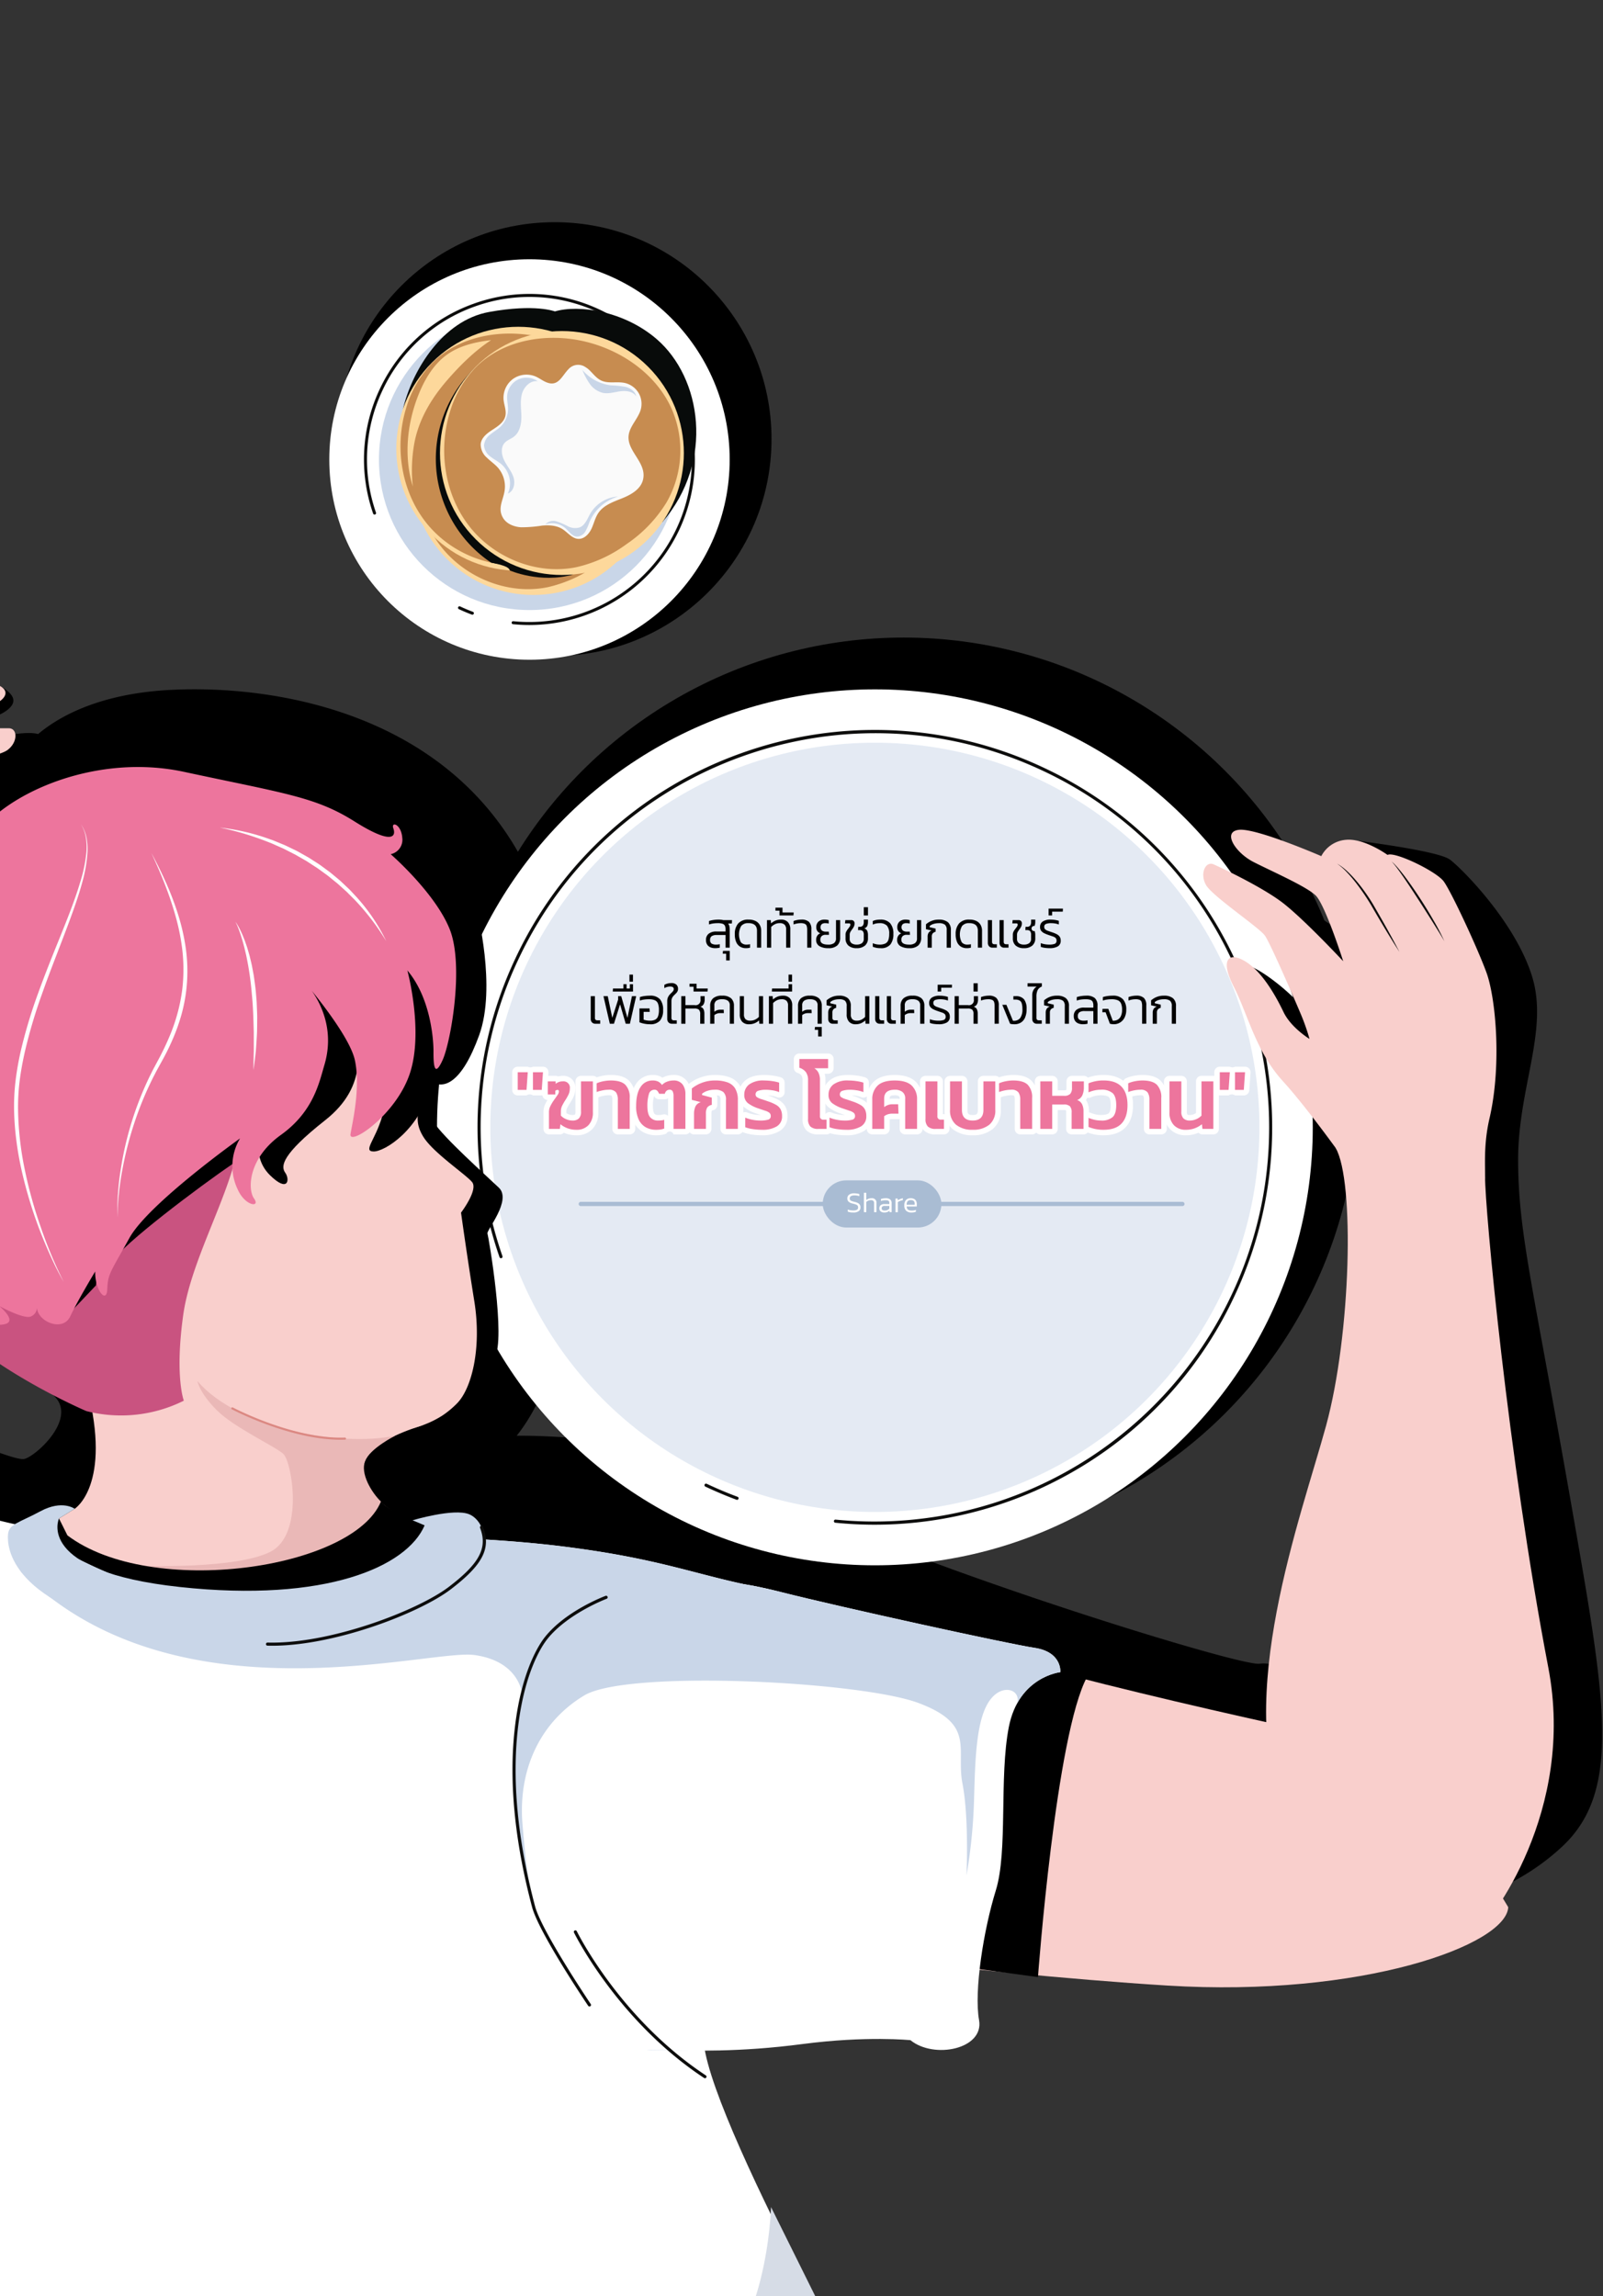 <svg xmlns="http://www.w3.org/2000/svg" xmlns:xlink="http://www.w3.org/1999/xlink" width="567" height="812" viewBox="0 0 567 812">
  <rect x="0" y="0" width="567" height="812" fill="#333333" stroke="none"/>
  <defs>
    <clipPath id="clip-path">
      <rect id="Rectangle_198" data-name="Rectangle 198" width="567" height="812" transform="translate(-96)" fill="none"/>
    </clipPath>
  </defs>
  <g id="Mask_Group_2" data-name="Mask Group 2" transform="translate(96)" clip-path="url(#clip-path)">
    <g id="Group_2747" data-name="Group 2747" transform="translate(20.474 78.571)">
      <g id="Group_2710" data-name="Group 2710" transform="translate(3.037)">
        <circle id="Ellipse_209" data-name="Ellipse 209" cx="76.693" cy="76.693" r="76.693"/>
      </g>
      <g id="Group_2718" data-name="Group 2718" transform="translate(0 13.112)">
        <g id="Group_2711" data-name="Group 2711">
          <circle id="Ellipse_210" data-name="Ellipse 210" cx="70.812" cy="70.812" r="70.812" fill="#fff"/>
        </g>
        <g id="Group_2712" data-name="Group 2712" transform="translate(17.569 17.569)">
          <circle id="Ellipse_211" data-name="Ellipse 211" cx="53.243" cy="53.243" r="53.243" fill="#c9d6e8"/>
        </g>
        <g id="Group_2713" data-name="Group 2713" transform="translate(12.263 12.258)">
          <path id="Path_5410" data-name="Path 5410" d="M-3266.534,205.137a.527.527,0,0,1-.186-.034c-1.545-.576-3.089-1.227-4.587-1.935a.534.534,0,0,1-.255-.711.534.534,0,0,1,.71-.255c1.473.695,2.988,1.334,4.506,1.9a.534.534,0,0,1,.314.687A.534.534,0,0,1-3266.534,205.137Z" transform="translate(3304.876 -91.69)" fill="#0d0d0c"/>
          <path id="Path_5411" data-name="Path 5411" d="M-3306.548,8.871q-2.891,0-5.81-.29a.534.534,0,0,1-.478-.584.531.531,0,0,1,.584-.478,57.57,57.57,0,0,0,57.684-32.662A57.521,57.521,0,0,0-3282-101.626a57.08,57.08,0,0,0-43.923-2.122,57.079,57.079,0,0,0-32.559,29.558,57.141,57.141,0,0,0-2.341,43.3.533.533,0,0,1-.33.679.535.535,0,0,1-.68-.33,58.2,58.2,0,0,1,2.385-44.109,58.14,58.14,0,0,1,33.163-30.107,58.142,58.142,0,0,1,44.74,2.161,58.59,58.59,0,0,1,27.946,77.9A58.665,58.665,0,0,1-3306.548,8.871Z" transform="translate(3365.076 108.221)" fill="#0d0d0c"/>
        </g>
        <path id="Path_5412" data-name="Path 5412" d="M-3234.481-18.463c18.511-21.59,13.774-51.066-2.018-64.7-11.54-9.966-27.595-12.306-36.026-9.794,0,0-6.829-2.785-23.283.192s-27.18,20.66-30.412,34.214Z" transform="translate(3352.312 111.411)" fill="#080b0a"/>
        <g id="Group_2717" data-name="Group 2717" transform="translate(5.839 6.015)">
          <circle id="Ellipse_212" data-name="Ellipse 212" cx="43.131" cy="43.131" r="43.131" transform="translate(5.348 69.57) rotate(-45)" fill="#fdd89b"/>
          <path id="Path_5413" data-name="Path 5413" d="M-3311.782-18.227c-4.1,13.553-1.714,29.1,7.018,40.23s23.814,17.219,37.715,14.392a47.922,47.922,0,0,0,17.97-8.281,48.242,48.242,0,0,0,14.011-14.664,36.91,36.91,0,0,0,1.862-32.915c-5.411-12.273-17.559-20.791-30.628-23.926-13.514-3.241-29.071-.715-38.821,9.194A38.6,38.6,0,0,0-3311.782-18.227Z" transform="translate(3338.428 73.566)" fill="#c78c50"/>
          <g id="Group_2715" data-name="Group 2715" transform="translate(27.584 39.185)">
            <path id="Path_5414" data-name="Path 5414" d="M-3276.543-5.464a.87.87,0,0,0,1.113.526.871.871,0,0,0,.525-1.113.87.87,0,0,0-1.113-.525A.87.87,0,0,0-3276.543-5.464Z" transform="translate(3286.926 9.842)" fill="#f79922"/>
            <path id="Path_5415" data-name="Path 5415" d="M-3226.7,19.451a.871.871,0,0,0,1.114.525.871.871,0,0,0,.525-1.113.87.87,0,0,0-1.113-.525A.871.871,0,0,0-3226.7,19.451Z" transform="translate(3254.818 -6.205)" fill="#f79922"/>
            <circle id="Ellipse_213" data-name="Ellipse 213" cx="0.26" cy="0.26" r="0.26" transform="translate(16.496 12.213)" fill="#f79922"/>
            <circle id="Ellipse_214" data-name="Ellipse 214" cx="0.637" cy="0.637" r="0.637" transform="translate(10.178 19.495)" fill="#f79922"/>
            <g id="Group_2714" data-name="Group 2714" transform="translate(60.702 32.639)">
              <circle id="Ellipse_215" data-name="Ellipse 215" cx="1.239" cy="1.239" r="1.239" fill="#f79922"/>
            </g>
            <circle id="Ellipse_216" data-name="Ellipse 216" cx="0.783" cy="0.783" r="0.783" transform="translate(10.84 44.739)" fill="#f79922"/>
            <circle id="Ellipse_217" data-name="Ellipse 217" cx="1.314" cy="1.314" r="1.314" transform="translate(22.851 47.432)" fill="#f79922"/>
            <path id="Path_5416" data-name="Path 5416" d="M-3147.031,124.733a1.018,1.018,0,0,0,1.3.615,1.018,1.018,0,0,0,.615-1.3,1.019,1.019,0,0,0-1.3-.615A1.019,1.019,0,0,0-3147.031,124.733Z" transform="translate(3203.512 -73.889)" fill="#f79922"/>
            <path id="Path_5417" data-name="Path 5417" d="M-3180.686,117.8a.475.475,0,0,0,.607.287.475.475,0,0,0,.287-.608.475.475,0,0,0-.607-.287A.475.475,0,0,0-3180.686,117.8Z" transform="translate(3225.169 -69.895)" fill="#f79922"/>
            <circle id="Ellipse_218" data-name="Ellipse 218" cx="1.431" cy="1.431" r="1.431" transform="translate(66.296 20.418)" fill="#f79922"/>
            <circle id="Ellipse_219" data-name="Ellipse 219" cx="0.65" cy="0.65" r="0.65" transform="translate(33.573 0.521)" fill="#f79922"/>
            <circle id="Ellipse_220" data-name="Ellipse 220" cx="1.561" cy="1.561" r="1.561" transform="translate(56.401 0)" fill="#f79922"/>
            <path id="Path_5418" data-name="Path 5418" d="M-3242.275-8.07l.415-.149.415-.149-.415.149Z" transform="translate(3264.82 10.963)" fill="#f79922"/>
            <path id="Path_5419" data-name="Path 5419" d="M-3282.433,95.834a1.023,1.023,0,0,0,1.309.617,1.024,1.024,0,0,0,.618-1.309,1.024,1.024,0,0,0-1.309-.617A1.023,1.023,0,0,0-3282.433,95.834Z" transform="translate(3290.725 -55.272)" fill="#f79922"/>
            <circle id="Ellipse_221" data-name="Ellipse 221" cx="0.783" cy="0.783" r="0.783" transform="translate(23.356 34.085)" fill="#f79922"/>
            <circle id="Ellipse_222" data-name="Ellipse 222" cx="0.783" cy="0.783" r="0.783" transform="translate(50.539 13.286)" fill="#f79922"/>
            <path id="Path_5420" data-name="Path 5420" d="M-3247.266,65.9a1.023,1.023,0,0,0,1.308.617,1.024,1.024,0,0,0,.618-1.309,1.023,1.023,0,0,0-1.309-.617A1.023,1.023,0,0,0-3247.266,65.9Z" transform="translate(3268.074 -35.99)" fill="#f79922"/>
            <circle id="Ellipse_223" data-name="Ellipse 223" cx="1.642" cy="1.642" r="1.642" transform="translate(37.168 59.243)" fill="#f79922"/>
            <circle id="Ellipse_224" data-name="Ellipse 224" cx="0.91" cy="0.91" r="0.91" transform="translate(71.884 47.006)" fill="#fcb830"/>
            <path id="Path_5421" data-name="Path 5421" d="M-3093.1,86.231a1.282,1.282,0,0,0,1.639.773,1.281,1.281,0,0,0,.773-1.638,1.281,1.281,0,0,0-1.638-.773A1.282,1.282,0,0,0-3093.1,86.231Z" transform="translate(3168.788 -48.864)" fill="#fcb830"/>
            <circle id="Ellipse_225" data-name="Ellipse 225" cx="0.509" cy="0.509" r="0.509" transform="translate(75.112 42.927)" fill="#fcb830"/>
            <circle id="Ellipse_226" data-name="Ellipse 226" cx="0.585" cy="0.585" r="0.585" transform="translate(0 14.166)" fill="#fcb830"/>
          </g>
          <circle id="Ellipse_227" data-name="Ellipse 227" cx="43.131" cy="43.131" r="43.131" transform="translate(0 60.996) rotate(-45)" fill="#fdd89b"/>
          <path id="Path_5422" data-name="Path 5422" d="M-3326.808-42.317c-4.1,13.553-1.714,29.1,7.017,40.229s23.815,17.219,37.716,14.392a47.916,47.916,0,0,0,17.97-8.282,48.235,48.235,0,0,0,14.011-14.664,36.909,36.909,0,0,0,1.862-32.915c-5.41-12.273-17.558-20.791-30.628-23.926-13.514-3.241-29.071-.715-38.821,9.194A38.6,38.6,0,0,0-3326.808-42.317Z" transform="translate(3348.106 89.082)" fill="#c78c50"/>
          <path id="Path_5423" data-name="Path 5423" d="M-3307.881-47.965c-5.606,6.492-10.053,13.975-11.551,22.53a53.7,53.7,0,0,0-.474,14.905c0-.012-.009-.025-.012-.037-3.215-10.644-2.042-22.345,2.132-32.65,2.215-5.469,5.4-10.762,10.242-14.128,4.207-2.922,9.35-4.174,14.429-4.838.3-.039.6-.07.9-.105C-3298.161-58.421-3303.562-52.966-3307.881-47.965Z" transform="translate(3343.601 84.879)" fill="#fdd89b"/>
          <path id="Path_5424" data-name="Path 5424" d="M-3291.071-7.893a44.254,44.254,0,0,1,26.712-56.6,44.284,44.284,0,0,1,6.177-1.717c.64.126,1.281.253,1.914.4,13.07,3.134,25.218,11.653,30.628,23.926A36.908,36.908,0,0,1-3227.5-8.961,48.239,48.239,0,0,1-3241.513,5.7a47.921,47.921,0,0,1-17.97,8.282,36.093,36.093,0,0,1-14.7-.161A44.017,44.017,0,0,1-3291.071-7.893Z" transform="translate(3325.516 87.403)" fill="#080b0a"/>
          <path id="Path_5425" data-name="Path 5425" d="M-3238.882,151.1c3.752.838,6.325,1.437,6.675,2.809,0,0,10.752,4.742,22.472,1.42l-24.072-8.4Z" transform="translate(3290.219 -49.876)" fill="#080b0a"/>
          <g id="Group_2716" data-name="Group 2716" transform="translate(15.448 1.507)">
            <circle id="Ellipse_228" data-name="Ellipse 228" cx="43.131" cy="43.131" r="43.131" transform="translate(0 60.996) rotate(-45)" fill="#fdd89b"/>
            <path id="Path_5426" data-name="Path 5426" d="M-3283.4-38.082c-4.1,13.553-1.713,29.1,7.017,40.229s23.815,17.219,37.716,14.392a47.927,47.927,0,0,0,17.97-8.282,48.233,48.233,0,0,0,14.011-14.664,36.909,36.909,0,0,0,1.862-32.915c-5.41-12.273-17.558-20.791-30.628-23.926-13.515-3.241-29.071-.715-38.822,9.194A38.6,38.6,0,0,0-3283.4-38.082Z" transform="translate(3304.7 84.847)" fill="#c78c50"/>
            <path id="Path_5427" data-name="Path 5427" d="M-3212.074-36.959a8.122,8.122,0,0,1,1.59,1.249c1.265,1.261,2.39,2.749,4.007,3.507,2.551,1.2,5.6.263,8.348.868a7.663,7.663,0,0,1,5.092,3.922,7.663,7.663,0,0,1,.224,6.423c-1.73,4.037-5.332,6.691-3.5,11.582,1.538,4.1,5.866,7.6,4.585,12.441-.858,3.239-4.168,5.13-7.274,6.386s-6.537,2.4-8.44,5.162c-1.175,1.7-1.6,3.8-2.488,5.669s-2.581,3.65-4.647,3.551c-2.227-.108-3.714-2.257-5.6-3.451-2.1-1.332-4.742-1.462-7.219-1.24a48.486,48.486,0,0,1-7.426.594c-2.482-.161-5.085-1.17-6.369-3.3-2.019-3.347,0-6.211.528-9.495a10.158,10.158,0,0,0-2.269-8.2c-1.2-1.37-2.744-2.383-4.03-3.668a6.182,6.182,0,0,1-2.144-4.814c.25-2.243,2.286-3.8,4.184-5.023s4-2.6,4.524-4.8c.458-1.91-.431-3.859-.615-5.815a8.291,8.291,0,0,1,3.332-7.349,8.291,8.291,0,0,1,8.024-.856c1.294.568,2.426,1.466,3.729,2.014,4.282,1.8,5.494-2.2,7.91-4.641A4.553,4.553,0,0,1-3212.074-36.959Z" transform="translate(3281.37 67.559)" fill="#fafafa"/>
            <path id="Path_5428" data-name="Path 5428" d="M-3239.446,5.763a9,9,0,0,1,2.13,10.221c2.1-.789,2.666-3.616,1.982-5.749s-2.219-3.874-3.229-5.872-1.39-4.652.116-6.309c.89-.978,2.24-1.386,3.286-2.194,2.088-1.612,2.643-4.529,2.612-7.167s-.487-5.331.192-7.88,3.007-4.951,5.612-4.534a6.994,6.994,0,0,0-6.868-.646,6.994,6.994,0,0,0-3.949,5.657c-.133,1.614.309,3.224.3,4.845a8.822,8.822,0,0,1-2.708,6.257c-1.1,1.043-2.445,1.782-3.6,2.757a5.353,5.353,0,0,0-2.178,3.821,5.358,5.358,0,0,0,2.361,4.017C-3242.124,3.977-3240.65,4.694-3239.446,5.763Z" transform="translate(3279.197 59.342)" fill="#c9d6e8"/>
            <path id="Path_5429" data-name="Path 5429" d="M-3128.96-23.35c-.333-1.726-2-2.908-3.7-3.36a36.167,36.167,0,0,0-5.237-.553,15.648,15.648,0,0,1-10.139-5.475,23.6,23.6,0,0,0,2.683,5.009,7.941,7.941,0,0,0,4.613,3.126c2.042.4,4.116-.3,6.178-.575S-3130.06-25.116-3128.96-23.35Z" transform="translate(3216.259 64.338)" fill="#c9d6e8"/>
            <path id="Path_5430" data-name="Path 5430" d="M-3169.213,102.18a18.728,18.728,0,0,1-1.465,3.319,3.536,3.536,0,0,1-2.987,1.765c-1.68-.108-2.729-1.784-3.978-2.914a7.245,7.245,0,0,0-7.157-1.415,3.867,3.867,0,0,1,3.969-1.041,24.54,24.54,0,0,1,3.981,1.711,5.529,5.529,0,0,0,4.206.409c1.941-.783,2.695-3.056,3.735-4.872a12.26,12.26,0,0,1,9.85-6.039A15.845,15.845,0,0,0-3169.213,102.18Z" transform="translate(3239.937 -16.717)" fill="#c9d6e8"/>
          </g>
        </g>
      </g>
    </g>
    <g id="Group_2749" data-name="Group 2749">
      <g id="Group_2781" data-name="Group 2781" transform="translate(-364.963 225.461)">
        <g id="Group_2746" data-name="Group 2746" transform="translate(0 0)">
          <path id="Path_5459" data-name="Path 5459" d="M-6371.555,21543.895c-4.912,19.773,64.335,142.428,64.335,142.428l-375.307,21.98h-2.782s-.329-67.775,2.782-113.582,0-66.021,0-66.021S-6366.642,21524.121-6371.555,21543.895Z" transform="translate(6889.58 -21051.326)" fill="#fff"/>
          <g id="Group_2694" data-name="Group 2694" transform="translate(0 1.566)">
            <path id="Path_5332" data-name="Path 5332" d="M-3386.4,589.147c-1-.507-43.086-32.557-61.6-64.955,0,0-11.238-9.2-18.835-8.048s-139.2-40.067-172.562-60.847-90.232-19.785-90.232-19.785,14.983-17.549,14.241-41.7c-.361-11.662-3.4-26.414-3.4-26.414l-2.288-15.612s15.25-14.345-5.791-33.546a13.432,13.432,0,0,1-3.786-15.031s19.532-37.819,4.844-67.843c-27.211-55.633-89.368-65.444-125.98-63.615-25.065,1.256-39.448,9.2-47.09,15.62-4.638-1.259-14.255,1.2-14.255,1.2l-40.479,10.1s7.277-12.892,19.088-14.535,18.984-1.308,24.1-4.8,2.374-6.446-1.848-8.9c-4.166-2.426-36.627,3.089-37.462,3.23l18.161-5.76-15.478-9.535-74.021,58.588,44.1,18.168,11.845,2.765-11.29,2.507-61.345,23.928-87.081,127.754,3.286,58.473L-3678.117,593.9l291.729-4.751A.01.01,0,0,1-3386.4,589.147ZM-3893.562,421.16c9.184,8.067-6.517,21.965-10.329,22.587s-24.811-8.965-36.652-12.158-72.762-25.165-86.82-28.716-17.658-4.322-17.658-4.322,15.973-15.634,27.934-63.234,28.065-70.746,28.065-70.746,27.934-14.028,34.957-19.14a8.4,8.4,0,0,0,3.35-4.184l28.91,6.748,31.1,74.815,48.178,103.535S-3902.748,413.1-3893.562,421.16Z" transform="translate(4181.338 -154.819)"/>
            <path id="Path_5333" data-name="Path 5333" d="M-3703.394,342.112c-20.7,20.877-24.35,51.13-19.952,69.306s50.322-16.892,50.322-16.892l38.419-70.538-50.795-8.65Z" transform="translate(3929.089 -253.85)"/>
            <g id="Group_2693" data-name="Group 2693">
              <g id="Group_2692" data-name="Group 2692">
                <path id="Path_5334" data-name="Path 5334" d="M-3897.945,219.651c3.961-18.912,15.9-39.543,22.729-46.354s23.374-20.711,27.25-22.833,20.257-2.387,21.965-.123c0,0,9.893-1.938,15.53,1.316a10.766,10.766,0,0,1,5.537,8.942s24.861.627,30.246,3.769-2.155,7.931-9.354,8.2-20.461-.039-24.89,1.461-18.678,17.02-18.678,17.02,19.836-8.071,28.933-9.91,23.883-1.907,27.028-1.868,3.193,5.032-.563,7.734-23.46,5.711-26.518,7.517-19.979,16.9-23.524,20.143a73.259,73.259,0,0,0-6.114,6.326s7.6-.845,12.35-4.765,12.733-9.715,19.721-10.532,8.53,3.182.027,9.8-16.8,17.551-29.74,22.959-36.812,18.867-45.508,24.449-28.865-12.806-33.79-16.2S-3901.371,236.006-3897.945,219.651Z" transform="translate(4043.764 -148.754)" fill="#f9cfcc"/>
                <path id="Path_5335" data-name="Path 5335" d="M-3702.054,179.175c-.887-.007-1.775-.014-2.66-.01s-1.769.045-2.647.129a24.521,24.521,0,0,0-5.168.97,22.854,22.854,0,0,0-4.8,2.092c-1.5.878-2.954,1.913-4.4,2.924-2.9,2.033-5.757,4.13-8.626,6.213s-5.739,4.169-8.629,6.231q4.072-3.433,8.283-6.691t8.548-6.357c1.467-1.007,2.91-2.036,4.482-2.927a22,22,0,0,1,4.982-2.037,22.807,22.807,0,0,1,5.306-.778A42.1,42.1,0,0,1-3702.054,179.175Z" transform="translate(3937.913 -167.788)" fill="#0d0d0c"/>
                <path id="Path_5336" data-name="Path 5336" d="M-3740.694,155.664c-1.292.319-2.574.667-3.821,1.111a33.71,33.71,0,0,0-3.666,1.486,23.286,23.286,0,0,0-3.4,1.965,14.682,14.682,0,0,0-1.515,1.22q-.716.673-1.41,1.385c-.933.938-1.847,1.9-2.757,2.865l-2.736,2.9q-2.724,2.91-5.509,5.771,2.461-3.145,5.082-6.157c1.746-2.01,3.526-3.987,5.4-5.9q.7-.711,1.448-1.4a13.967,13.967,0,0,1,1.6-1.261,21.359,21.359,0,0,1,3.558-1.915A28.943,28.943,0,0,1-3740.694,155.664Z" transform="translate(3954.645 -153.114)" fill="#0d0d0c"/>
                <path id="Path_5337" data-name="Path 5337" d="M-2647.334,1169.264c-.727,13.373-51.7,31.962-120.565,27.712s-173.358-17.751-173.358-17.751-37.719-124.025-18.592-122.067,72.665,6.6,133.81,23.785,146,34.14,146,34.14Z" transform="translate(3449.78 -721.841)" fill="#f9cfcc"/>
                <path id="Path_5338" data-name="Path 5338" d="M-2595.448,1137.954c-11.134,20.229-17.468,106.33-17.468,106.33l-36.969-5.041,3.246-2.521,10.978-100.437,27.539-9.183Z" transform="translate(3249.017 -772.139)"/>
                <path id="Path_5339" data-name="Path 5339" d="M-4033.259,891.883c-56.077-24.446-151.276-62.609-174.317-67.977s-66.3,34.219-64.094,45.833,69.612,64.074,107.709,82.157c85.445,40.558,125.127,47.407,189.889,81.956Z" transform="translate(4274.03 -574.386)" fill="#f9cfcc"/>
                <path id="Path_5340" data-name="Path 5340" d="M-4013.287,855.106c-24.514,4.888-17.678,106.848-17.678,106.848l6.608,3.817,39.925-20.5-13.283-80.878Z" transform="translate(4122.673 -594.383)"/>
                <path id="Path_5341" data-name="Path 5341" d="M-4081.863,357.043c-9.841,11.937-36.32,53.7-51.085,83.893-14.738,30.136-33.809,78.286-72.012,102.724s-68.438,25.239-70.812,18.49-9.951-43.708,30.1-92.874c48.25-59.231,108.367-123.863,114.085-132.769S-4081.863,357.043-4081.863,357.043Z" transform="translate(4277.924 -266.146)" fill="#f9cfcc"/>
                <path id="Path_5342" data-name="Path 5342" d="M-3504.647,808.881l5.549-3.406s13.3-8.308,4.383-42.733-12.56-49.88-12.56-49.88l82.379-9.04s67.438,66.13,48.3,72.286-22.069,12.864-19.8,19.351,10.217,11.626,15.214,13.809,23.358,13.237,23.358,13.237l-30.861,37.471-87.761,4.265-35.174-38.674V810.694Z" transform="translate(3794.474 -498.94)" fill="#f9cfcc"/>
                <path id="Path_5343" data-name="Path 5343" d="M-3391.593,856.935c14.754,17.07,51.117,23.288,69.913,19.3,0,0-8.805,4.451-10.6,8.873s2.176,11.1,5.581,14.407l-5.453,12.7-26.574,13.239-46.27.826-5.062-4.018s32.045,1.116,44.191-4.95,7.668-31.92,4.635-34.664-17.332-9.244-23.542-15.455S-3391.593,856.935-3391.593,856.935Z" transform="translate(3730.401 -595.537)" fill="#eab8b7"/>
                <path id="Path_5344" data-name="Path 5344" d="M-3394.647,972.29c-9.857,23.961-81.3,34.324-110.886,11.96l-2.985-6-9.24,5.316s5.957,20.273,6.68,20.776,86.917,21.47,86.917,21.47l54.751-28.58-9.784-16.535s-4.639-1.789-9.557-4.324S-3394.647,972.29-3394.647,972.29Z" transform="translate(3798.344 -668.313)"/>
                <path id="Path_5345" data-name="Path 5345" d="M-3894.284,1078.761l13.552,22.694a.018.018,0,0,0,.014.01l1.42,1.152,51.2,41.434,5.049,4.089,300.448,5.576,27.224-163.3c-24.328-4.313-35.756-10.373-72.112-14.955-21.29-2.679-43.786-3.22-43.786-3.22s-17.479,23-62.151,24.307-86.146-28.566-86.146-28.566-3.333-.612-9.88-2.292q-1.252-.318-2.653-.691h-.005c-7.572-2-18.534-5.2-32.763-10.061a55.261,55.261,0,0,0-13.318-2.624,74.842,74.842,0,0,0-16.425.5l-7.864,16.6Z" transform="translate(4035.89 -655.565)" fill="#fff"/>
                <path id="Path_5346" data-name="Path 5346" d="M-3003.375,1065.14c18.469-14.723,26.958-21.184,60.706-12.638,20.867,5.284,79.9,18.24,89.657,19.719s9.068,8.581,9.068,8.581-14.732,1.57-18.211,19.417-.278,43.848-4.6,57.777-7.775,35.609-5.934,45.857-15.9,13.909-24.265,7.1c0,0-15.529-1.59-38.132,1.365s-37.82,2.354-53.495,2.187-26.152-30.94-34.011-59.048S-3023.61,1081.27-3003.375,1065.14Z" transform="translate(3487.952 -716.506)" fill="#fff"/>
                <path id="Path_5347" data-name="Path 5347" d="M-3529.332,1018.747c53.932,54.032,144.188,27.3,160.391,29.508s16.965,13.944,16.965,13.944c-8.109,32.864,2.819,70.847,3.646,73.6-.283-1.269-2.16-10.071-3.562-27.984-1.194-15.253,3.518-28.8,13.018-38.352a44.955,44.955,0,0,1,8.9-6.936c7.906-4.718,33.562-5.887,59.381-4.87,24.34.955,48.827,3.856,58.736,7.549,20.412,7.615,13.233,16.221,15.614,28.538,2.309,11.968,1.465,31.371,1.418,32.459a188.314,188.314,0,0,0,2.65-25.98c.412-14.051.6-28.921,5.547-35.872,4.529-6.373,11.408-3.738,9.625,1.21a21.435,21.435,0,0,1,15.369-11.247s.692-7.106-9.066-8.583-68.791-14.435-89.66-19.719q-2.471-.626-4.768-1.146a.069.069,0,0,0-.032,0c-2.883-.513-5.586-1.052-8.167-1.605-19.2-4.125-31.883-9.307-63.913-13.346-21.29-2.679-43.787-3.22-43.787-3.22s-17.478,23-62.151,24.308c-25.52.747-50-8.683-66.3-16.909Z" transform="translate(3805.646 -690.016)" fill="#c9d6e8"/>
                <path id="Path_5348" data-name="Path 5348" d="M-3394.3,982.961c-6.238,14.623-34.993,27.365-86.523,21.808s-42.8-24.254-42.8-24.254l5.549-3.406s-4.393-3.288-12.1.862-11.167,4.461-11.488,8.245-.155,25.277,52.928,35.67,90.042-6.746,105.208-18.078,10.43-22.531,4.987-24.768-20.027,2.127-20.027,2.127Z" transform="translate(3813.456 -670.573)" fill="#c9d6e8"/>
                <path id="Path_5349" data-name="Path 5349" d="M-3292.185,1037.884q-.849,0-1.672-.023a.554.554,0,0,1-.538-.569.552.552,0,0,1,.569-.538c22.236.617,53.326-11.453,64.14-19.71,10.853-8.288,13.738-13.744,11.025-20.849a.553.553,0,0,1,.32-.715.553.553,0,0,1,.715.32c2.931,7.676-.05,13.465-11.388,22.124-5.8,4.432-16.665,9.588-28.344,13.455C-3270.094,1035.6-3282.376,1037.883-3292.185,1037.884Z" transform="translate(3657.427 -682.92)" fill="#0d0d0c"/>
                <path id="Path_5350" data-name="Path 5350" d="M-2913.953,1497.849l-15.434-.29a11.658,11.658,0,0,0,1.615.13C-2923.189,1497.739-2918.65,1497.827-2913.953,1497.849Z" transform="translate(3427.148 -999.699)" fill="#c9d6e8"/>
                <path id="Path_5351" data-name="Path 5351" d="M-2835.776,1051.572c2.582.553,5.284,1.092,8.167,1.605C-2830.526,1052.515-2833.235,1051.98-2835.776,1051.572Z" transform="translate(3368.09 -718.331)" fill="#c9d6e8"/>
                <path id="Path_5352" data-name="Path 5352" d="M-2835.776,1051.572c2.582.553,5.284,1.092,8.167,1.605C-2830.526,1052.515-2833.235,1051.98-2835.776,1051.572Z" transform="translate(3368.09 -718.331)" fill="#c9d6e8"/>
                <path id="Path_5353" data-name="Path 5353" d="M-4030.048,990.4c-7.042,11.323,5.321,32.343,13.82,29.147,0,0,11.488,2.181,28.963,16.815,7.144,5.98,13.565,10.8,19.564,14.965a.023.023,0,0,0,.014.01c.619.432,1.231.852,1.837,1.269l.01,0c7.955,5.434,15.213,9.794,22.522,14.336,6.368,3.96,15.494,1.377,25.66-4.536,11.088-6.437,23.414-16.835,34.747-27,21.732-19.485,40.714-62.011,32.314-86.491-5.489-16-8.942-25.669-22.6-33.887-5.417-3.257-12.431-6.282-21.812-9.385-2.781-.918-6.235-2.1-10.154-3.464-24.851-8.631-68.264-24.617-76.061-28.068a18.007,18.007,0,0,0-16.675,1.333s-1.927.608-4.863,4.555c-.155.2-.313.42-.468.647a.2.2,0,0,0-.038.05l-.2.276a65.574,65.574,0,0,0-6.649,13.147c-6.65,16.922-4.342,43.986-8.183,58.054S-4024.553,981.56-4030.048,990.4Z" transform="translate(4122.857 -605.441)" fill="#fff"/>
                <path id="Path_5354" data-name="Path 5354" d="M-3949.406,883.378c-4.673,4.855-7.606,12.449-7.923,23.9s13.011,10.578,36.587,9.666c10.744-.415,26.108-.246,38.483,2.346,14.788,3.1,25.313,9.63,18.621,22.72-12.14,23.741-15.558,56.365-15.644,57.186-.038-.267-.258-1.774-1.353-9.049-1.538-10.183-2.582-31.075-2.582-31.075-5.2,19.982,1.145,64.214,1.145,64.214s.5,4.939-3.285,11.665-23.635,21.353-33.292,17.662l-.01,0a1.93,1.93,0,0,0-.417-.117l51.2,41.434c-.7-8.457-1.555-18.833-2.593-31.513q-.271-3.311-.561-6.839c-4.867-59.525-.6-66.292,4.027-82.907s14.9-44.577,31.818-54.094a33.681,33.681,0,0,1,9.178-3.536,34.121,34.121,0,0,1,14.115-.164c-7.571-2-18.534-5.2-32.764-10.061a55.246,55.246,0,0,0-13.318-2.624c-24.85-8.631-68.263-24.617-76.061-28.068a18.007,18.007,0,0,0-16.674,1.333s-1.927.608-4.863,4.555C-3952.239,875.993-3944.974,878.77-3949.406,883.378Z" transform="translate(4075.668 -605.441)" fill="#c9d6e8"/>
                <path id="Path_5355" data-name="Path 5355" d="M-3954.457,894.775a1.741,1.741,0,0,0,.2-.276Z" transform="translate(4073.853 -619.236)" fill="#c9d6e8"/>
              </g>
              <path id="Path_5356" data-name="Path 5356" d="M-4217.408,867.485c-1.233,0-1.938-.008-2-.009a.369.369,0,0,1-.364-.374.369.369,0,0,1,.369-.364h0c.518.008,52.139.592,70.028-9.041a.368.368,0,0,1,.5.15.369.369,0,0,1-.15.5C-4165.045,866.978-4207.666,867.485-4217.408,867.485Z" transform="translate(4241.234 -595.99)" fill="#db8882"/>
              <path id="Path_5357" data-name="Path 5357" d="M-2953,1435.379a.553.553,0,0,1-.3-.091c-30.582-20.163-45.876-51.12-46.027-51.429a.553.553,0,0,1,.255-.74.554.554,0,0,1,.74.255c.15.308,15.321,31,45.64,50.989a.553.553,0,0,1,.157.767A.552.552,0,0,1-2953,1435.379Z" transform="translate(3471.313 -927.465)" fill="#0d0d0c"/>
              <path id="Path_5358" data-name="Path 5358" d="M-3030.917,1207.765a.552.552,0,0,1-.459-.244c-.712-1.055-17.466-25.949-19.835-34.877-6.314-23.809-8.328-45.477-5.987-64.4,2.4-19.4,8.527-28.549,10.347-30.891,7.271-9.357,21.045-14.586,21.628-14.8a.553.553,0,0,1,.712.324.554.554,0,0,1-.324.713c-.14.052-14.066,5.341-21.142,14.447-1.776,2.286-7.756,11.229-10.122,30.348-2.325,18.785-.321,40.312,5.958,63.983,2.321,8.749,19.509,34.285,19.681,34.542a.553.553,0,0,1-.148.769A.552.552,0,0,1-3030.917,1207.765Z" transform="translate(3508.378 -725.232)" fill="#0d0d0c"/>
              <path id="Path_5359" data-name="Path 5359" d="M-3726,1200.225a.553.553,0,0,1-.55-.5c-.347-3.379-8.493-82.9-6.564-95.61,1.887-12.442,10.9-45.683,23.168-66.146a.554.554,0,0,1,.76-.19.553.553,0,0,1,.19.76c-12.194,20.332-21.146,53.374-23.022,65.743-1.908,12.576,6.486,94.5,6.571,95.331a.554.554,0,0,1-.494.607A.5.5,0,0,1-3726,1200.225Z" transform="translate(3934.398 -709.582)" fill="#0d0d0c"/>
              <path id="Path_5360" data-name="Path 5360" d="M-3746.746,1165.972a.554.554,0,0,1-.54-.435c-.615-2.79-14.983-68.509-8.758-84.234a.554.554,0,0,1,.718-.311.553.553,0,0,1,.311.718c-6.1,15.412,8.66,82.908,8.81,83.588a.553.553,0,0,1-.421.66A.568.568,0,0,1-3746.746,1165.972Z" transform="translate(3949.661 -736.868)" fill="#0d0d0c"/>
            </g>
          </g>
          <g id="Group_2700" data-name="Group 2700" transform="translate(412.109 0)">
            <g id="Group_2695" data-name="Group 2695" transform="translate(15.748)">
              <circle id="Ellipse_206" data-name="Ellipse 206" cx="160.736" cy="160.736" r="160.736"/>
            </g>
            <g id="Group_2699" data-name="Group 2699" transform="translate(0 18.319)">
              <g id="Group_2696" data-name="Group 2696" transform="translate(11.426)">
                <circle id="Ellipse_207" data-name="Ellipse 207" cx="154.885" cy="154.885" r="154.885" fill="#fff"/>
              </g>
              <path id="Path_5361" data-name="Path 5361" d="M-3152.049,466.445c4.288,2.973,10.746.836,16.953-16.294s-.814-44.092-.814-44.092l-25.524,31.968Z" transform="translate(3161.435 -327.838)"/>
              <g id="Group_2697" data-name="Group 2697" transform="translate(30.289 18.863)" opacity="0.5">
                <circle id="Ellipse_208" data-name="Ellipse 208" cx="136.022" cy="136.022" r="136.022" fill="#c9d6e8"/>
              </g>
              <g id="Group_2698" data-name="Group 2698" transform="translate(2.889 14.357)">
                <path id="Path_5362" data-name="Path 5362" d="M-2862.657,960.847a.546.546,0,0,1-.194-.035c-3.709-1.383-7.414-2.946-11.014-4.645a.553.553,0,0,1-.264-.737.554.554,0,0,1,.737-.265c3.572,1.686,7.248,3.236,10.928,4.609a.553.553,0,0,1,.325.712A.554.554,0,0,1-2862.657,960.847Z" transform="translate(2977.323 -688.587)" fill="#0d0d0c"/>
                <path id="Path_5363" data-name="Path 5363" d="M-2951.179,514.093q-6.964,0-13.918-.7a.554.554,0,0,1-.5-.606.552.552,0,0,1,.606-.5,139.663,139.663,0,0,0,139.939-79.238A138.47,138.47,0,0,0-2819.9,326.5a138.476,138.476,0,0,0-71.708-78.987c-69.5-32.8-152.739-2.946-185.543,66.559a138.613,138.613,0,0,0-5.677,105.054.555.555,0,0,1-.342.7.554.554,0,0,1-.7-.342,139.716,139.716,0,0,1,5.722-105.889,139.622,139.622,0,0,1,33.326-44.743,140.025,140.025,0,0,1,46.289-27.534,140.012,140.012,0,0,1,53.236-8.168,139.613,139.613,0,0,1,54.167,13.356,139.617,139.617,0,0,1,44.742,33.326,140.02,140.02,0,0,1,27.534,46.289,140.02,140.02,0,0,1,8.168,53.236,139.613,139.613,0,0,1-13.357,54.168,139.5,139.5,0,0,1-58.739,62.813,141.1,141.1,0,0,1-39.677,14.774A140.326,140.326,0,0,1-2951.179,514.093Z" transform="translate(3114.521 -233.038)" fill="#0d0d0c"/>
                <path id="Path_5364" data-name="Path 5364" d="M-3124.722,689.25c4.108-6.632-2.118-42.837-2.5-43.993s8.666-11.747,4.044-16.177-19.543-17.685-23.11-23.263-7.318,4.968-7.318,4.968l1.541,35.935Z" transform="translate(3153.609 -467.193)"/>
              </g>
            </g>
          </g>
          <path id="Path_5365" data-name="Path 5365" d="M-2252.6,694.531c-21.356,19.961-52.757,26.319-53.7,11.252a.011.011,0,0,1,0-.008c-.337-1.023-49.788-61.488-26.483-160.8l8.36-60.78-8.9-47.156-29.6-47.5-1.78-6.582c3.944-.32,17.223,10.494,19.573,14.361s5.037,3.544,4.748,3.013-5.774-21.82-5.774-21.82l-21.214-23.205-2.465-4.568s17.852,7.13,25.026,11.219,18.226,12.129,18.226,12.129l-4.375-12.159-27.912-22.081,31.345,8.276.83-9.478s30.082,3.634,34.376,6.863,23.109,22.1,29.054,41.3-5.009,39.51-4.934,65.144,5.319,44.585,18.624,120.574C-2237.367,642.255-2231.244,674.565-2252.6,694.531Z" transform="translate(3074.135 -266.988)"/>
          <g id="Group_2701" data-name="Group 2701" transform="translate(694.567 67.96)">
            <path id="Path_5366" data-name="Path 5366" d="M-2294.946,430.692c4.369-18.823,2.227-42.562-1.1-51.615s-12.482-28.628-15.1-32.184-17.368-10.693-19.871-9.359c0,0-8.158-5.923-14.64-5.345a10.767,10.767,0,0,0-8.788,5.78s-22.814-9.9-29.021-9.316-1.384,8.1,5.03,11.378,18.577,8.579,21.962,11.8,9.776,23.3,9.776,23.3-14.594-15.672-22.071-21.17-20.86-11.785-23.729-13.074-5.015,3.22-2.746,7.252,18.874,15.057,20.888,17.983,11.008,23.736,12.857,28.175a73.458,73.458,0,0,1,2.881,8.312s-6.539-3.968-9.195-9.521-7.46-14.173-13.454-17.856-9.077-.705-4.151,8.881,7.854,22.994,17.309,33.346,25.448,32.612,30.985,41.336,31.573.537,37.467-.464S-2298.724,446.97-2294.946,430.692Z" transform="translate(2396.198 -328.63)" fill="#f9cfcc"/>
            <path id="Path_5367" data-name="Path 5367" d="M-2268.072,361.03a20.465,20.465,0,0,1,3.844,2.925,40.136,40.136,0,0,1,3.3,3.543c1.036,1.24,2.013,2.526,2.944,3.845s1.815,2.669,2.648,4.058c1.625,2.789,3.213,5.57,4.781,8.378s3.094,5.634,4.575,8.49q-2.614-4.056-5.1-8.192c-1.655-2.752-3.293-5.532-4.889-8.305a80.081,80.081,0,0,0-5.394-7.926c-.986-1.259-2.008-2.491-3.112-3.649A22.835,22.835,0,0,0-2268.072,361.03Z" transform="translate(2315.365 -349.071)" fill="#0d0d0c"/>
            <path id="Path_5368" data-name="Path 5368" d="M-2215.7,358.989l.776.726c.265.238.487.515.732.772s.484.52.714.79l.686.812q1.354,1.64,2.6,3.361c1.679,2.283,3.266,4.629,4.806,7s3.014,4.793,4.426,7.246a78.936,78.936,0,0,1,3.927,7.53c-.7-1.232-1.427-2.441-2.176-3.638l-2.243-3.594c-1.51-2.387-3.02-4.773-4.553-7.144s-3.078-4.733-4.655-7.074c-.394-.585-.79-1.169-1.2-1.745s-.8-1.163-1.222-1.727l-.618-.859c-.207-.286-.431-.557-.646-.837C-2214.765,360.046-2215.24,359.528-2215.7,358.989Z" transform="translate(2282.325 -347.783)" fill="#0d0d0c"/>
            <path id="Path_5369" data-name="Path 5369" d="M-2311.348,633.627c6.706,11.652,5.431,65.8-3.408,98.163s-32.9,96.618-14.409,138.027,61.455,46.058,67.146,41.724,35.554-43.577,25.877-94.139c-14.36-75.035-22.491-163.032-22.376-173.615S-2311.348,633.627-2311.348,633.627Z" transform="translate(2358.205 -521.048)" fill="#f9cfcc"/>
          </g>
          <g id="Group_2709" data-name="Group 2709" transform="translate(205.738 45.782)">
            <path id="Path_5398" data-name="Path 5398" d="M-3455.917,552.207a32.429,32.429,0,0,1-5.1,4.2,34.712,34.712,0,0,1-8.85,4.017h-.007c-.4.123-.808.246-1.233.361q-1.307.4-2.492.816c-22.725,6.5-55.124-7.947-87.743-27.205-.44-1.166-25.767,11.09-26.307,9.965,0,0-32.119-11.182-55.935-43.24s-19.58-110.219,35.572-131.853,117.288,2.813,134.413,46.02c3.446,8.7,3.8,23.079,4.218,28.582s-1.823,8.216,1.658,13.894,15.023,13.305,17.263,16.055-3.909,10.8-3.909,10.8,2,14.543,4.7,31.358S-3450.708,547.125-3455.917,552.207Z" transform="translate(3680.668 -327.034)" fill="#f9cfcc"/>
            <path id="Path_5399" data-name="Path 5399" d="M-3173.455,528.549c-4.022,15.9-16.5,23.568-20.375,23.509s.512-3.936,2.958-12.2,1.918-29.072,1.918-29.072l9.544-8.356Z" transform="translate(3389.212 -416.098)"/>
            <path id="Path_5400" data-name="Path 5400" d="M-3288.965,893.472c-18.007,0-38.25-10.651-38.459-10.762a.369.369,0,0,1-.152-.5.369.369,0,0,1,.5-.152c.212.113,21.48,11.3,39.656,10.648a.372.372,0,0,1,.382.356.369.369,0,0,1-.355.382C-3287.916,893.463-3288.44,893.472-3288.965,893.472Z" transform="translate(3472.65 -655.575)" fill="#db8882"/>
            <path id="Path_5401" data-name="Path 5401" d="M-3561.889,614.567c.124,17.939-16.9,44.206-19.95,66.022s.209,30.342.209,30.342a49.7,49.7,0,0,1-34.479,3.682s-33.009-14.1-50.149-32.725-37.382-51.515-37.382-51.515Z" transform="translate(3709.877 -486.845)" fill="#c95380"/>
            <path id="Path_5402" data-name="Path 5402" d="M-3484.6,454.577c3.56,11.819,6.559,26.1-8.844,38.246s-15.812,16.272-14.134,18.589,1.089,7.257-5.42.847-3.445-15.446-3.445-15.446,2.353,3.889-5.712,8.836-35.508,25.2-44.059,34.1-5.452-12.828-5.452-12.828l-2.869,24.322-9.1,9.583-7.864-15.885-39.181-3.192s-3.636,2.85-3.349,3,.726,3.854-1.736,8.081l-7.371-13.7,18.232-35.678,131.149-77.37Z" transform="translate(3671.701 -367.929)"/>
            <path id="Path_5403" data-name="Path 5403" d="M-3668.7,299.312c4.192-16.981,40.752-36.734,76.453-29.068s46.524,8.85,60.251,17.495,14.76,5.148,13.824,2.53,2.775-1.619,3.153,3.325a5.206,5.206,0,0,1-4.1,5.773s15.686,13.613,20.859,26.5.375,39.972-2.484,46.274-3.265,2.021-3.237-2.855-1.167-19.26-9.243-28.815c0,0,5.793,21.343.932,36.29s-21.884,26.208-21.038,21.512,3.546-16.622,1.553-26.006-18.216-28.176-18.216-28.176,12.731,12.043,7.411,29.865c-1.8,6.033-3.812,16.424-15.355,24.679s-11.879,19.181-9.518,22.5-3.128,2.727-5.763-3.181a19,19,0,0,1,.816-18.077s-32.433,23.09-39.119,35.194-7.648,12.654-7.844,18.1-4.432.358-4.276-6.225c0,0-6.173,10.205-8.839,15.888s-11.877,1.748-11.761-3.4a3.459,3.459,0,0,1-2.051,3.375c-2.358,1.264-11.291-3.659-11.291-3.659s6.5,5.3,2.055,6.393-11.629-.623-31.377-22.067c0,0,4.118,8.267,1.439,13.03s-4.205,3.422-4.049-1.474-6.863-8.252-18.782-22.738c-9.727-11.821-19.876-60.352-3.872-89.974,10.847-20.075,34.831-34.292,34.831-34.292a16.988,16.988,0,0,1,1.588-15.11c4.887-7.478,15.342-11.03,13.5-8.824C-3669.083,292.262-3668.7,299.312-3668.7,299.312Z" transform="translate(3720.537 -268.542)" fill="#ed759d"/>
            <path id="Path_5404" data-name="Path 5404" d="M-3424.772,350.935c1.333,2.483,2.627,4.99,3.818,7.548.31.634.592,1.28.886,1.922s.59,1.283.863,1.934l.835,1.947.782,1.97c1.014,2.638,1.958,5.309,2.744,8.033a76.213,76.213,0,0,1,1.915,8.292,58.688,58.688,0,0,1,.472,17.027,58.349,58.349,0,0,1-1.656,8.386,67.478,67.478,0,0,1-2.811,8.059,82.459,82.459,0,0,1-3.694,7.672l-2.034,3.7c-.344.61-.655,1.237-.977,1.859s-.651,1.241-.947,1.875a117.164,117.164,0,0,0-6.334,15.565,123.817,123.817,0,0,0-4.151,16.314,101.064,101.064,0,0,0-1.726,16.77,93.574,93.574,0,0,1,1.158-16.865,115.271,115.271,0,0,1,3.771-16.519,115.5,115.5,0,0,1,6.15-15.815c.294-.645.626-1.27.939-1.906s.628-1.269.969-1.89l1.992-3.727c1.293-2.481,2.491-5.007,3.56-7.585a63.071,63.071,0,0,0,4.362-16.076,59.986,59.986,0,0,0-.282-16.65,77.48,77.48,0,0,0-1.7-8.209q-1.088-4.056-2.475-8.037c-.925-2.651-1.942-5.273-3.019-7.872l-.822-1.944-.854-1.931C-3423.594,353.494-3424.193,352.22-3424.772,350.935Z" transform="translate(3541.548 -320.523)" fill="#fff"/>
            <path id="Path_5405" data-name="Path 5405" d="M-3512.2,323.132a12.616,12.616,0,0,1,2.047,4.855,21.649,21.649,0,0,1,.333,5.3,51.375,51.375,0,0,1-1.83,10.448c-.923,3.416-2.052,6.767-3.232,10.094s-2.435,6.624-3.693,9.916c-2.506,6.589-5.1,13.134-7.419,19.772a181.112,181.112,0,0,0-5.97,20.178c-.767,3.417-1.414,6.861-1.841,10.33a75.567,75.567,0,0,0-.555,10.449,111.769,111.769,0,0,0,2.364,20.848,154.763,154.763,0,0,0,5.634,20.292,153.569,153.569,0,0,0,8.146,19.464c-.88-1.527-1.7-3.086-2.5-4.659s-1.538-3.174-2.271-4.778c-1.452-3.216-2.816-6.473-4.064-9.777a155.414,155.414,0,0,1-6.067-20.3c-.774-3.453-1.4-6.943-1.843-10.459a99.451,99.451,0,0,1-.805-10.608,76.639,76.639,0,0,1,.528-10.647,103.788,103.788,0,0,1,1.843-10.478,176.226,176.226,0,0,1,6.1-20.317c2.4-6.644,5.028-13.192,7.682-19.717,2.626-6.534,5.273-13.065,7.282-19.794a50.93,50.93,0,0,0,2.13-10.279,21.6,21.6,0,0,0-.164-5.234A12.516,12.516,0,0,0-3512.2,323.132Z" transform="translate(3603.977 -302.982)" fill="#fff"/>
            <path id="Path_5406" data-name="Path 5406" d="M-3651.485,380.479a117.364,117.364,0,0,0-21.526,26.432,84.185,84.185,0,0,0-6.975,15.5,79.168,79.168,0,0,0-2.244,8.2q-.894,4.155-1.378,8.387a100.473,100.473,0,0,0-.378,17.015c.024.712.092,1.42.138,2.13s.093,1.42.162,2.128c.142,1.416.263,2.834.45,4.244.324,2.827.778,5.638,1.339,8.426a82.35,82.35,0,0,0,4.951,16.3,56.027,56.027,0,0,0,3.935,7.573,41.719,41.719,0,0,0,2.445,3.506,23.889,23.889,0,0,0,2.878,3.165,23.939,23.939,0,0,1-3.032-3.039,38.575,38.575,0,0,1-2.588-3.437,56.419,56.419,0,0,1-4.232-7.5,70.646,70.646,0,0,1-3.154-8.024,82.175,82.175,0,0,1-2.256-8.324c-.618-2.809-1.128-5.642-1.507-8.492-.215-1.422-.345-2.854-.506-4.282-.077-.715-.124-1.432-.187-2.147s-.131-1.432-.163-2.15c-.18-2.866-.312-5.745-.263-8.626s.207-5.762.521-8.63a79.48,79.48,0,0,1,3.723-16.874,74.339,74.339,0,0,1,3.234-8.022,85.533,85.533,0,0,1,4.058-7.629c1.5-2.461,3.105-4.848,4.8-7.171q2.589-3.45,5.43-6.689c1.918-2.135,3.889-4.221,5.958-6.2,1.017-1.01,2.079-1.972,3.131-2.942S-3652.562,381.42-3651.485,380.479Z" transform="translate(3698.488 -339.162)" fill="#fff"/>
            <path id="Path_5407" data-name="Path 5407" d="M-3616.11,452.758l-.866-2.792c-.245-.943-.457-1.9-.687-2.845-.209-.954-.359-1.919-.542-2.88-.1-.48-.152-.965-.216-1.45l-.19-1.455a73.194,73.194,0,0,1-.319-11.727,93.762,93.762,0,0,1,1.33-11.665c.69-3.854,1.6-7.666,2.652-11.433q1.625-5.639,3.723-11.123c1.42-3.642,2.965-7.237,4.71-10.735a105.859,105.859,0,0,1,5.737-10.215,57.689,57.689,0,0,1,7.158-9.241l-.925,1.129c-.308.375-.586.775-.88,1.161s-.581.777-.856,1.177-.564.789-.83,1.2c-.529.814-1.071,1.617-1.567,2.451-.251.415-.51.825-.755,1.243l-.725,1.26c-1.941,3.356-3.694,6.818-5.317,10.335-1.607,3.525-3.113,7.1-4.442,10.733-1.348,3.63-2.563,7.308-3.611,11.032a115.418,115.418,0,0,0-4.257,22.766,81.9,81.9,0,0,0-.109,11.59l.106,1.448c.037.483.063.967.133,1.447.126.959.221,1.926.375,2.883.174.953.335,1.911.521,2.864Z" transform="translate(3656.497 -329.522)" fill="#fff"/>
            <path id="Path_5408" data-name="Path 5408" d="M-3317.244,469.2c-.008-2.237.05-4.463.1-6.687l-.006-6.669c-.125-4.439-.221-8.875-.667-13.282a109.158,109.158,0,0,0-1.856-13.137c-.212-1.086-.5-2.153-.733-3.237-.133-.537-.284-1.068-.427-1.6s-.281-1.072-.456-1.6l-.49-1.589-.552-1.569a29.8,29.8,0,0,0-1.313-3.065,22.067,22.067,0,0,1,1.688,2.9l.711,1.526.64,1.557c.221.517.393,1.051.58,1.58s.376,1.059.549,1.593l.474,1.616c.15.541.328,1.076.45,1.623.261,1.091.546,2.179.766,3.28l.621,3.309c.312,2.221.649,4.443.816,6.678l.137,1.676c.048.559.094,1.117.107,1.677l.131,3.358c.053,1.119.026,2.239.018,3.358s-.026,2.238-.049,3.356c-.1,2.235-.261,4.467-.422,6.694C-3316.676,464.776-3316.927,467-3317.244,469.2Z" transform="translate(3470.139 -362.057)" fill="#fff"/>
            <path id="Path_5409" data-name="Path 5409" d="M-3279.775,366.732a83.741,83.741,0,0,0-11.133-14.6l-1.621-1.621c-.545-.533-1.053-1.106-1.636-1.6l-1.7-1.534c-.569-.508-1.12-1.037-1.728-1.5l-1.778-1.441c-.592-.481-1.174-.975-1.8-1.407l-1.854-1.341c-.617-.448-1.23-.9-1.882-1.3l-1.919-1.247-.959-.624c-.316-.212-.658-.385-.986-.58l-1.986-1.138-.993-.569c-.329-.194-.678-.35-1.015-.529l-2.041-1.04c-.681-.347-1.355-.705-2.062-1l-2.1-.927c-.7-.31-1.388-.645-2.108-.9a103.059,103.059,0,0,0-17.606-5.3,76.316,76.316,0,0,1,18.02,4.227c.74.234,1.45.546,2.17.834l2.15.89c.724.281,1.417.629,2.117.966l2.1,1.011c.709.319,1.38.711,2.056,1.092l2.03,1.143c.336.2.684.369,1.009.583l.98.628,1.963,1.257c.661.409,1.282.876,1.908,1.337l1.877,1.38c.637.445,1.227.952,1.826,1.447l1.791,1.49c.608.484,1.156,1.036,1.725,1.565l1.693,1.6c.579.518,1.087,1.107,1.623,1.668l1.583,1.706A65.51,65.51,0,0,1-3279.775,366.732Z" transform="translate(3479.629 -305.125)" fill="#fff"/>
          </g>
          <path id="Path_5587" data-name="Path 5587" d="M294.219,717.641S288.606,842.9,319.143,846.857s259,1.7,284.445-11.875,26.579-61.64,26.579-61.64l39.585,79.735L290.868,876.263Z" transform="translate(-88.481 -218.303)" fill="#d6dce6"/>
        </g>
      </g>
      <g id="Group_2831" data-name="Group 2831" transform="translate(-757.432 -29.878)">
        <g id="Group_2425" data-name="Group 2425" transform="translate(866.857 447.297)">
          <line id="Line_143" data-name="Line 143" x2="212.807" transform="translate(0 8.341)" fill="none" stroke="#a9bcd3" stroke-linecap="round" stroke-linejoin="round" stroke-width="1.5"/>
          <g id="Group_2829" data-name="Group 2829" transform="translate(85.581 0)">
            <rect id="Rectangle_196" data-name="Rectangle 196" width="41.979" height="16.682" rx="8.341" transform="translate(0 0)" fill="#a9bcd3"/>
            <g id="Group_2828" data-name="Group 2828" transform="translate(8.708 4.392)">
              <path id="Path_6271" data-name="Path 6271" d="M1139.946,636.185a5.337,5.337,0,0,1-1.976-.306v-.744a5.007,5.007,0,0,0,.911.25,5.6,5.6,0,0,0,.994.087,2.821,2.821,0,0,0,1.314-.239.894.894,0,0,0,.438-.861.977.977,0,0,0-.178-.616,1.337,1.337,0,0,0-.586-.387,8.8,8.8,0,0,0-1.09-.321,3.366,3.366,0,0,1-1.518-.688,1.506,1.506,0,0,1-.438-1.136,1.6,1.6,0,0,1,.6-1.32,2.9,2.9,0,0,1,1.834-.484,6.462,6.462,0,0,1,1.059.081,4.86,4.86,0,0,1,.754.173v.733a4.594,4.594,0,0,0-.795-.2,5.44,5.44,0,0,0-.887-.071,2.726,2.726,0,0,0-1.283.245,1.022,1.022,0,0,0-.291,1.39,1.2,1.2,0,0,0,.535.356,8.392,8.392,0,0,0,1.049.311,4.541,4.541,0,0,1,1.253.463,1.592,1.592,0,0,1,.631.637,1.836,1.836,0,0,1,.183.835,1.575,1.575,0,0,1-.631,1.339A3.12,3.12,0,0,1,1139.946,636.185Z" transform="translate(-1137.817 -629.217)" fill="#fff"/>
              <path id="Path_6272" data-name="Path 6272" d="M1154.608,635.7v-6.866h.835v2.557a2.833,2.833,0,0,1,.79-.448,2.943,2.943,0,0,1,1.054-.173,1.542,1.542,0,0,1,1.752,1.772V635.7h-.835v-3.128a1.143,1.143,0,0,0-.28-.881,1.376,1.376,0,0,0-.922-.249,2.2,2.2,0,0,0-.84.178,2.169,2.169,0,0,0-.718.463V635.7Z" transform="translate(-1148.74 -628.838)" fill="#fff"/>
              <path id="Path_6273" data-name="Path 6273" d="M1171.905,639.409a2.156,2.156,0,0,1-.845-.163,1.442,1.442,0,0,1-.621-.484,1.339,1.339,0,0,1-.234-.81,1.442,1.442,0,0,1,.438-1.085,2.007,2.007,0,0,1,1.426-.423h1.681v-.3a1.553,1.553,0,0,0-.107-.632.646.646,0,0,0-.4-.336,2.818,2.818,0,0,0-.866-.1,4.884,4.884,0,0,0-.845.071,5.023,5.023,0,0,0-.764.194v-.693a4.25,4.25,0,0,1,.769-.2,5.65,5.65,0,0,1,.953-.076,2.413,2.413,0,0,1,1.543.418,1.647,1.647,0,0,1,.515,1.355v3.158h-.7l-.061-.55a1.992,1.992,0,0,1-.764.489A3.277,3.277,0,0,1,1171.905,639.409Zm.214-.682a2.207,2.207,0,0,0,.937-.189,2.048,2.048,0,0,0,.693-.514v-.937h-1.661a1.233,1.233,0,0,0-.815.214.822.822,0,0,0-.245.652.638.638,0,0,0,.3.606A1.61,1.61,0,0,0,1172.119,638.727Z" transform="translate(-1158.887 -632.441)" fill="#fff"/>
              <path id="Path_6274" data-name="Path 6274" d="M1186.558,639.307v-4.829h.754l.061.611a4.732,4.732,0,0,1,.841-.428,5.315,5.315,0,0,1,.952-.285v.652q-.285.061-.621.168t-.642.24a2.906,2.906,0,0,0-.51.275v3.6Z" transform="translate(-1169.526 -632.441)" fill="#fff"/>
              <path id="Path_6275" data-name="Path 6275" d="M1198.057,639.409a2.684,2.684,0,0,1-1.936-.622,2.557,2.557,0,0,1-.641-1.915,2.776,2.776,0,0,1,.554-1.829,2.161,2.161,0,0,1,1.758-.667,2.386,2.386,0,0,1,1.177.26,1.668,1.668,0,0,1,.693.713,2.234,2.234,0,0,1,.23,1.024v.907h-3.576a1.883,1.883,0,0,0,.239.866,1.1,1.1,0,0,0,.6.453,3.381,3.381,0,0,0,1.065.138,3.568,3.568,0,0,0,1.365-.255v.652a3.442,3.442,0,0,1-.708.2A4.612,4.612,0,0,1,1198.057,639.409Zm-1.742-2.73h2.832v-.4a1.258,1.258,0,0,0-.311-.912,1.381,1.381,0,0,0-1.024-.321,1.426,1.426,0,0,0-1.182.407A1.978,1.978,0,0,0,1196.315,636.679Z" transform="translate(-1175.33 -632.441)" fill="#fff"/>
            </g>
          </g>
        </g>
        <g id="Group_2827" data-name="Group 2827" transform="translate(842.609 350.696)">
          <g id="Group_2807" data-name="Group 2807" transform="translate(27.772 0)">
            <path id="Path_6173" data-name="Path 6173" d="M979.22,382.927a4.338,4.338,0,0,1-1.651-.3,2.519,2.519,0,0,1-1.164-.938,2.925,2.925,0,0,1-.433-1.669,2.738,2.738,0,0,1,.92-2.174,4.193,4.193,0,0,1,2.814-.8H982.9v-.758a2.917,2.917,0,0,0-.243-1.308,1.411,1.411,0,0,0-.839-.686,5.239,5.239,0,0,0-1.659-.208,11.644,11.644,0,0,0-1.6.108,8.192,8.192,0,0,0-1.525.361v-1.227a9.18,9.18,0,0,1,1.579-.37,12.113,12.113,0,0,1,1.813-.135,8.181,8.181,0,0,1,.884.045,5.791,5.791,0,0,1,.776.135h3.1l-.073,1.209h-1.3a2.585,2.585,0,0,1,.433.956,5.452,5.452,0,0,1,.126,1.227v6.35H982.9v-4.474h-3.1a3.174,3.174,0,0,0-1.8.406,1.527,1.527,0,0,0-.578,1.344,1.446,1.446,0,0,0,.523,1.281,3.018,3.018,0,0,0,1.678.361,4.64,4.64,0,0,0,1.227-.144v1.227q-.307.072-.722.126A7.046,7.046,0,0,1,979.22,382.927Z" transform="translate(-935.207 -368.44)"/>
            <path id="Path_6174" data-name="Path 6174" d="M995.887,411.086v-2.364H994.7l.073-1.01h2.4v3.374Z" transform="translate(-947.996 -392.268)"/>
            <path id="Path_6175" data-name="Path 6175" d="M1012.025,382.927a3.856,3.856,0,0,1-2-.523,3.521,3.521,0,0,1-1.389-1.615,6.758,6.758,0,0,1-.505-2.823,5.564,5.564,0,0,1,1.191-3.762,4.6,4.6,0,0,1,3.68-1.38,5.25,5.25,0,0,1,2.571.55,3.436,3.436,0,0,1,1.434,1.434,4.115,4.115,0,0,1,.451,1.894v6.044h-1.48v-6.026a3.068,3.068,0,0,0-.288-1.353,2.075,2.075,0,0,0-.948-.938,3.878,3.878,0,0,0-1.777-.343,3.052,3.052,0,0,0-2.58,1.011,6.049,6.049,0,0,0-.1,5.746,2.433,2.433,0,0,0,1.994.821,6.189,6.189,0,0,0,.677-.036,3.063,3.063,0,0,0,.568-.108v1.227A5.259,5.259,0,0,1,1012.025,382.927Z" transform="translate(-957.17 -368.44)"/>
            <path id="Path_6176" data-name="Path 6176" d="M1044.041,382.747V373h1.335l.09,1.173a5.668,5.668,0,0,1,1.542-.983,5.1,5.1,0,0,1,2.03-.37,3.134,3.134,0,0,1,2.4.9,3.626,3.626,0,0,1,.848,2.58v6.441h-1.479v-6.423a2.261,2.261,0,0,0-.559-1.714,2.468,2.468,0,0,0-1.732-.523,3.614,3.614,0,0,0-1.687.388,5.017,5.017,0,0,0-1.308.965v7.307Z" transform="translate(-981.698 -368.44)"/>
            <path id="Path_6177" data-name="Path 6177" d="M1054.914,362.266v-1.7h-1.425v-1.065h2.49v1.7h3.951l-.073,1.064Z" transform="translate(-988.151 -359.343)"/>
            <path id="Path_6178" data-name="Path 6178" d="M1078.511,382.747v-6.3a4.605,4.605,0,0,0-.162-1.335,1.261,1.261,0,0,0-.659-.776,3.461,3.461,0,0,0-1.506-.253,6.874,6.874,0,0,0-1.254.126,6.977,6.977,0,0,0-1.236.343v-1.227a7.193,7.193,0,0,1,1.281-.361,7.721,7.721,0,0,1,1.479-.144,3.751,3.751,0,0,1,2.7.821,3.574,3.574,0,0,1,.839,2.643v6.459Z" transform="translate(-1001.951 -368.44)"/>
            <path id="Path_6179" data-name="Path 6179" d="M1103.2,382.927a5.953,5.953,0,0,1-3.13-.713,2.441,2.441,0,0,1-1.164-2.246,2.543,2.543,0,0,1,.388-1.434,2.331,2.331,0,0,1,1.091-.875,2.073,2.073,0,0,1-1.019-.721,2.207,2.207,0,0,1-.406-1.389,2.514,2.514,0,0,1,.812-2.048,3.131,3.131,0,0,1,2.075-.676,5.839,5.839,0,0,1,.848.054,4.357,4.357,0,0,1,.649.145v1.227a2.281,2.281,0,0,0-.559-.127,6.127,6.127,0,0,0-.668-.036,1.939,1.939,0,0,0-1.236.352,1.584,1.584,0,0,0,.082,2.274,2.325,2.325,0,0,0,1.371.37h1.028l.09,1.119h-1.173a1.962,1.962,0,0,0-1.425.46,1.748,1.748,0,0,0-.469,1.308q0,1.7,2.76,1.7a3.4,3.4,0,0,0,2.084-.532,2.012,2.012,0,0,0,.695-1.705V373h1.479v6.17a3.676,3.676,0,0,1-1.011,2.788A4.5,4.5,0,0,1,1103.2,382.927Z" transform="translate(-1019.171 -368.44)"/>
            <path id="Path_6180" data-name="Path 6180" d="M1135.212,382.927a4.257,4.257,0,0,1-2.932-.911,3.314,3.314,0,0,1-1.019-2.607v-1.317a2.2,2.2,0,0,1,.252-1.028,5.723,5.723,0,0,1,.6-.92q.343-.433.6-.812a1.289,1.289,0,0,0,.252-.7q0-.307-.135-.388a.949.949,0,0,0-.46-.081h-1.3l.126-1.155h2a1.093,1.093,0,0,1,1.245,1.227,2.362,2.362,0,0,1-.253,1.1,6.5,6.5,0,0,1-.6.938,7.821,7.821,0,0,0-.6.9,1.958,1.958,0,0,0-.252.974v1.425a1.853,1.853,0,0,0,.668,1.606,3,3,0,0,0,1.8.487,3.077,3.077,0,0,0,1.831-.487,1.886,1.886,0,0,0,.676-1.642v-1.245a2.152,2.152,0,0,0-.325-1.38,1.539,1.539,0,0,0-1.191-.37h-.505l.072-1.173h.4a1.451,1.451,0,0,0,1.236-.433,2.239,2.239,0,0,0,.316-1.317v-.794h1.479v.776a3.736,3.736,0,0,1-.252,1.47,1.693,1.693,0,0,1-1.083.875,1.711,1.711,0,0,1,1.11.92,4.147,4.147,0,0,1,.226,1.461v1.064a3.284,3.284,0,0,1-1.056,2.616A4.314,4.314,0,0,1,1135.212,382.927Z" transform="translate(-1041.134 -368.44)"/>
            <path id="Path_6181" data-name="Path 6181" d="M1152.064,361.916v-2.923h1.479v2.923Z" transform="translate(-1055.479 -358.993)"/>
            <path id="Path_6182" data-name="Path 6182" d="M1164.805,382.927a6.843,6.843,0,0,1-2.724-.505v-1.245a6.724,6.724,0,0,0,1.145.352,5.79,5.79,0,0,0,1.236.135,4.535,4.535,0,0,0,2.075-.388,2.167,2.167,0,0,0,1.046-1.218,6.425,6.425,0,0,0,.307-2.183,4.306,4.306,0,0,0-.794-2.9,3.476,3.476,0,0,0-2.688-.884,5.651,5.651,0,0,0-1.209.126,5.343,5.343,0,0,0-1.118.379v-1.263a5.562,5.562,0,0,1,1.182-.379,7.39,7.39,0,0,1,1.452-.126,4.473,4.473,0,0,1,3.509,1.281,5.492,5.492,0,0,1,1.145,3.771,5.874,5.874,0,0,1-1.046,3.734A4.239,4.239,0,0,1,1164.805,382.927Z" transform="translate(-1062.32 -368.44)"/>
            <path id="Path_6183" data-name="Path 6183" d="M1193.58,382.927a5.954,5.954,0,0,1-3.13-.713,2.441,2.441,0,0,1-1.163-2.246,2.538,2.538,0,0,1,.388-1.434,2.333,2.333,0,0,1,1.091-.875,2.072,2.072,0,0,1-1.019-.721,2.206,2.206,0,0,1-.406-1.389,2.513,2.513,0,0,1,.812-2.048,3.131,3.131,0,0,1,2.075-.676,5.836,5.836,0,0,1,.848.054,4.352,4.352,0,0,1,.65.145v1.227a2.273,2.273,0,0,0-.559-.127,6.131,6.131,0,0,0-.668-.036,1.938,1.938,0,0,0-1.236.352,1.584,1.584,0,0,0,.081,2.274,2.323,2.323,0,0,0,1.371.37h1.028l.091,1.119h-1.173a1.962,1.962,0,0,0-1.425.46,1.748,1.748,0,0,0-.469,1.308q0,1.7,2.761,1.7a3.4,3.4,0,0,0,2.083-.532,2.012,2.012,0,0,0,.695-1.705V373h1.48v6.17a3.676,3.676,0,0,1-1.011,2.788A4.5,4.5,0,0,1,1193.58,382.927Z" transform="translate(-1080.901 -368.44)"/>
            <path id="Path_6184" data-name="Path 6184" d="M1222.019,382.747V378.8a2.483,2.483,0,0,1,.343-1.308,1.87,1.87,0,0,1,1.118-.8l-2.038-.469v-1.732a6.79,6.79,0,0,1,1.831-1.146,6.536,6.536,0,0,1,2.7-.514,4.913,4.913,0,0,1,3.2.893,3.468,3.468,0,0,1,1.074,2.823v6.206h-1.479v-6.26a2.334,2.334,0,0,0-.631-1.876,3.442,3.442,0,0,0-2.165-.523,6.16,6.16,0,0,0-1.885.28,3.281,3.281,0,0,0-1.344.749v.379l2.111.505v1.118a1.963,1.963,0,0,0-1.019.568,1.712,1.712,0,0,0-.333,1.146v3.915Z" transform="translate(-1102.864 -368.44)"/>
            <path id="Path_6185" data-name="Path 6185" d="M1258.462,382.927a3.858,3.858,0,0,1-2-.523,3.526,3.526,0,0,1-1.389-1.615,6.762,6.762,0,0,1-.505-2.823,5.564,5.564,0,0,1,1.191-3.762,4.6,4.6,0,0,1,3.68-1.38,5.248,5.248,0,0,1,2.571.55,3.436,3.436,0,0,1,1.434,1.434,4.11,4.11,0,0,1,.451,1.894v6.044h-1.48v-6.026a3.061,3.061,0,0,0-.288-1.353,2.072,2.072,0,0,0-.947-.938,3.879,3.879,0,0,0-1.777-.343,3.052,3.052,0,0,0-2.58,1.011,6.048,6.048,0,0,0-.1,5.746,2.433,2.433,0,0,0,1.994.821,6.179,6.179,0,0,0,.676-.036,3.059,3.059,0,0,0,.568-.108v1.227A5.259,5.259,0,0,1,1258.462,382.927Z" transform="translate(-1125.487 -368.44)"/>
            <path id="Path_6186" data-name="Path 6186" d="M1292.139,383.135a1.575,1.575,0,0,1-1.218-.478,1.771,1.771,0,0,1-.442-1.254v-8.01h1.479v7.65q0,.884.848.884h.848v1.209Zm4.132,0a1.575,1.575,0,0,1-1.218-.478,1.773,1.773,0,0,1-.442-1.254v-8.01h1.479v7.65q0,.884.849.884h.847v1.209Z" transform="translate(-1150.016 -368.828)"/>
            <path id="Path_6187" data-name="Path 6187" d="M1321.89,382.927a4.258,4.258,0,0,1-2.932-.911,3.314,3.314,0,0,1-1.019-2.607v-1.317a2.2,2.2,0,0,1,.253-1.028,5.664,5.664,0,0,1,.6-.92q.343-.433.6-.812a1.291,1.291,0,0,0,.252-.7q0-.307-.135-.388a.95.95,0,0,0-.46-.081h-1.3l.126-1.155h2a1.093,1.093,0,0,1,1.245,1.227,2.362,2.362,0,0,1-.253,1.1,6.5,6.5,0,0,1-.6.938,7.775,7.775,0,0,0-.6.9,1.958,1.958,0,0,0-.253.974v1.425a1.853,1.853,0,0,0,.668,1.606,3,3,0,0,0,1.8.487,3.075,3.075,0,0,0,1.831-.487,1.886,1.886,0,0,0,.676-1.642v-1.245a2.156,2.156,0,0,0-.324-1.38,1.54,1.54,0,0,0-1.191-.37h-.505l.072-1.173h.4a1.452,1.452,0,0,0,1.236-.433,2.238,2.238,0,0,0,.316-1.317v-.794h1.48v.776a3.729,3.729,0,0,1-.252,1.47.916.916,0,1,0,.027,1.8,4.141,4.141,0,0,1,.226,1.461v1.064a3.284,3.284,0,0,1-1.056,2.616A4.314,4.314,0,0,1,1321.89,382.927Z" transform="translate(-1168.635 -368.44)"/>
            <path id="Path_6188" data-name="Path 6188" d="M1352.2,382.927a12.945,12.945,0,0,1-1.759-.118,6.012,6.012,0,0,1-1.434-.352v-1.317a7.037,7.037,0,0,0,1.461.4,9.207,9.207,0,0,0,1.479.126,5.645,5.645,0,0,0,1.976-.262,1.1,1.1,0,0,0,.659-1.146,1.247,1.247,0,0,0-.334-.947,2.564,2.564,0,0,0-.947-.523q-.614-.207-1.479-.5a14.108,14.108,0,0,1-1.5-.6,3.256,3.256,0,0,1-1.136-.857,2.08,2.08,0,0,1-.433-1.371,2.258,2.258,0,0,1,.947-1.958,4.854,4.854,0,0,1,2.824-.676,9.78,9.78,0,0,1,1.57.126,8.047,8.047,0,0,1,1.3.307v1.3a6.475,6.475,0,0,0-1.29-.352,8.162,8.162,0,0,0-1.362-.118,5.153,5.153,0,0,0-1.867.262,1.04,1.04,0,0,0-.641,1.073,1.1,1.1,0,0,0,.334.839,2.736,2.736,0,0,0,.956.541q.623.226,1.506.514a10.782,10.782,0,0,1,1.569.64,2.986,2.986,0,0,1,1.074.884,2.321,2.321,0,0,1,.388,1.4,2.2,2.2,0,0,1-1.065,2.075A5.568,5.568,0,0,1,1352.2,382.927Z" transform="translate(-1189.822 -368.44)"/>
            <path id="Path_6189" data-name="Path 6189" d="M1358.263,363v-2.418h5.07l-.054,1.064h-3.771V363Z" transform="translate(-1196.313 -360.082)"/>
            <path id="Path_6190" data-name="Path 6190" d="M849.035,451.432a1.575,1.575,0,0,1-1.218-.478,1.772,1.772,0,0,1-.442-1.254v-8.01h1.479v7.649q0,.884.848.884h1.028v1.209Z" transform="translate(-847.375 -410.222)"/>
            <path id="Path_6191" data-name="Path 6191" d="M863.841,451.432,861.6,441.69h1.515l1.606,7.668,2.057-6.441V441.69h1.1l2.2,7.668,1.588-7.668h1.5l-2.219,9.742H869.47l-2-6.856-2.165,6.856Z" transform="translate(-857.094 -410.222)"/>
            <path id="Path_6192" data-name="Path 6192" d="M871.962,430.913l.072-1.065h3.7v-1.534h1.119v1.534h1.155v-1.534h1.119v2.6Z" transform="translate(-864.168 -401.087)"/>
            <path id="Path_6193" data-name="Path 6193" d="M890.573,420.123v-2.508h1.245v2.508Z" transform="translate(-876.879 -393.779)"/>
            <path id="Path_6194" data-name="Path 6194" d="M905.463,451.223a10.048,10.048,0,0,1-2.093-.207,9.909,9.909,0,0,1-1.642-.478v-4.907H905.3l.072,1.209h-2.165v2.76a6.551,6.551,0,0,0,1.055.262,6.953,6.953,0,0,0,1.164.1,4.072,4.072,0,0,0,1.867-.361,2.131,2.131,0,0,0,1.011-1.191,6.4,6.4,0,0,0,.316-2.219,6.252,6.252,0,0,0-.334-2.273,2.1,2.1,0,0,0-1.118-1.182,5.327,5.327,0,0,0-2.138-.352,12.2,12.2,0,0,0-1.6.108,8.133,8.133,0,0,0-1.561.361v-1.227a8.467,8.467,0,0,1,1.651-.379,14,14,0,0,1,1.885-.126,4.517,4.517,0,0,1,3.59,1.272,5.671,5.671,0,0,1,1.1,3.8,5.614,5.614,0,0,1-1.1,3.753A4.424,4.424,0,0,1,905.463,451.223Z" transform="translate(-884.498 -409.833)"/>
            <path id="Path_6195" data-name="Path 6195" d="M932.19,441.442a1.575,1.575,0,0,1-1.217-.478,1.772,1.772,0,0,1-.442-1.254v-6.26a3.257,3.257,0,0,1,.234-1.3,3.632,3.632,0,0,1,.568-.929,8.521,8.521,0,0,1,.677-.7,4.89,4.89,0,0,0,.577-.623,1.073,1.073,0,0,0,.235-.668.776.776,0,0,0-.343-.758,2.133,2.133,0,0,0-.975-.18,4.113,4.113,0,0,0-2,.559v-1.155a4.417,4.417,0,0,1,1.182-.469,5.309,5.309,0,0,1,1.272-.162,2.545,2.545,0,0,1,1.8.55,1.966,1.966,0,0,1,.586,1.506,1.848,1.848,0,0,1-.235.956,3.307,3.307,0,0,1-.577.722q-.343.325-.695.686a3.278,3.278,0,0,0-.586.83,2.563,2.563,0,0,0-.234,1.154v5.882q0,.884.848.884h1.028v1.209Z" transform="translate(-903.468 -400.232)"/>
            <path id="Path_6196" data-name="Path 6196" d="M948.4,451.432V441.69h1.479v3.157h3.23a1.738,1.738,0,0,0,2.093-1.967V441.69h1.479v1.173a3.547,3.547,0,0,1-.343,1.606,1.9,1.9,0,0,1-1.209.956,1.739,1.739,0,0,1,1.173.938,3.909,3.909,0,0,1,.271,1.516v3.554h-1.479v-3.374a2.172,2.172,0,0,0-.442-1.579,2.377,2.377,0,0,0-1.633-.424h-3.14v5.376Z" transform="translate(-916.374 -410.222)"/>
            <path id="Path_6197" data-name="Path 6197" d="M959.043,430.563v-1.7h-1.426V427.8h2.49v1.7h3.951l-.072,1.064Z" transform="translate(-922.671 -400.737)"/>
            <path id="Path_6198" data-name="Path 6198" d="M980.667,451.043v-6.315a3.447,3.447,0,0,1,1.02-2.67,4.62,4.62,0,0,1,3.2-.938,4.55,4.55,0,0,1,3.184.938,3.48,3.48,0,0,1,1,2.67v6.315H987.6v-6.477a1.935,1.935,0,0,0-.695-1.678,3.391,3.391,0,0,0-2.012-.505,3.462,3.462,0,0,0-2.047.505,1.934,1.934,0,0,0-.694,1.678v2.255a3.07,3.07,0,0,1,2.093-.74h1.19l.073,1.209h-1.3a3.07,3.07,0,0,0-2.057.7v3.049Z" transform="translate(-938.414 -409.833)"/>
            <path id="Path_6199" data-name="Path 6199" d="M1016.926,451.613a3.128,3.128,0,0,1-2.409-.9,3.678,3.678,0,0,1-.839-2.6V441.69h1.479v6.4a2.335,2.335,0,0,0,.541,1.732,2.4,2.4,0,0,0,1.714.523,3.815,3.815,0,0,0,1.7-.379,4.725,4.725,0,0,0,1.335-.956V441.69h1.479v9.742h-1.335l-.09-1.173a5.353,5.353,0,0,1-1.533.983A5.165,5.165,0,0,1,1016.926,451.613Z" transform="translate(-960.96 -410.222)"/>
            <path id="Path_6200" data-name="Path 6200" d="M1046.175,451.043V441.3h1.336l.09,1.173a5.665,5.665,0,0,1,1.543-.983,5.1,5.1,0,0,1,2.029-.37,3.135,3.135,0,0,1,2.4.9,3.628,3.628,0,0,1,.848,2.58v6.441h-1.479V444.62a2.262,2.262,0,0,0-.56-1.714,2.467,2.467,0,0,0-1.732-.523,3.613,3.613,0,0,0-1.687.388,5.021,5.021,0,0,0-1.308.965v7.307Z" transform="translate(-983.156 -409.833)"/>
            <path id="Path_6201" data-name="Path 6201" d="M1049.477,430.913l.072-1.065h5.846v-1.534h1.245v2.6Z" transform="translate(-985.411 -401.087)"/>
            <path id="Path_6202" data-name="Path 6202" d="M1068.087,420.123v-2.508h1.245v2.508Z" transform="translate(-998.122 -393.779)"/>
            <path id="Path_6203" data-name="Path 6203" d="M1078.673,451.043v-6.315a3.447,3.447,0,0,1,1.02-2.67,4.619,4.619,0,0,1,3.2-.938,4.55,4.55,0,0,1,3.184.938,3.48,3.48,0,0,1,1,2.67v6.315H1085.6v-6.477a1.935,1.935,0,0,0-.695-1.678,3.391,3.391,0,0,0-2.012-.505,3.462,3.462,0,0,0-2.047.505,1.934,1.934,0,0,0-.694,1.678v2.255a3.07,3.07,0,0,1,2.092-.74h1.191l.073,1.209h-1.3a3.07,3.07,0,0,0-2.057.7v3.049Z" transform="translate(-1005.352 -409.833)"/>
            <path id="Path_6204" data-name="Path 6204" d="M1098.531,479.383v-2.364h-1.191l.072-1.01h2.4v3.374Z" transform="translate(-1018.102 -433.662)"/>
            <path id="Path_6205" data-name="Path 6205" d="M1120.811,451.223a3,3,0,0,1-2.336-.9,3.728,3.728,0,0,1-.821-2.6v-2.941a2.417,2.417,0,0,0-.6-1.876,3.2,3.2,0,0,0-2.093-.523,5.7,5.7,0,0,0-1.813.28,3.289,3.289,0,0,0-1.308.748v.379l2.111.505v1.118a1.962,1.962,0,0,0-1.019.568,1.714,1.714,0,0,0-.334,1.146v1.822q0,.884.848.884h1.029v1.209h-1.7a1.575,1.575,0,0,1-1.218-.478,1.773,1.773,0,0,1-.442-1.254v-2.219a2.483,2.483,0,0,1,.343-1.308,1.871,1.871,0,0,1,1.118-.8l-2.038-.469V442.78a6.944,6.944,0,0,1,1.8-1.146,6.2,6.2,0,0,1,2.625-.514,4.657,4.657,0,0,1,3.121.893,3.549,3.549,0,0,1,1.028,2.824v2.868a2.359,2.359,0,0,0,.532,1.732,2.274,2.274,0,0,0,1.651.523,3.388,3.388,0,0,0,1.615-.379,5.072,5.072,0,0,0,1.271-.956V441.3h1.48v9.742h-1.335l-.09-1.173a5.672,5.672,0,0,1-1.47.983A4.663,4.663,0,0,1,1120.811,451.223Z" transform="translate(-1027.121 -409.833)"/>
            <path id="Path_6206" data-name="Path 6206" d="M1166.388,451.432a1.575,1.575,0,0,1-1.218-.478,1.771,1.771,0,0,1-.442-1.254v-8.01h1.479v7.649q0,.884.848.884h.848v1.209Zm4.131,0a1.575,1.575,0,0,1-1.218-.478,1.773,1.773,0,0,1-.442-1.254v-8.01h1.479v7.649q0,.884.848.884h.848v1.209Z" transform="translate(-1064.128 -410.222)"/>
            <path id="Path_6207" data-name="Path 6207" d="M1193.127,451.043v-6.315a3.447,3.447,0,0,1,1.02-2.67,4.62,4.62,0,0,1,3.2-.938,4.551,4.551,0,0,1,3.185.938,3.48,3.48,0,0,1,1,2.67v6.315h-1.48v-6.477a1.936,1.936,0,0,0-.694-1.678,3.393,3.393,0,0,0-2.012-.505,3.463,3.463,0,0,0-2.047.505,1.935,1.935,0,0,0-.694,1.678v2.255a3.071,3.071,0,0,1,2.093-.74h1.191l.072,1.209h-1.3a3.07,3.07,0,0,0-2.057.7v3.049Z" transform="translate(-1083.524 -409.833)"/>
            <path id="Path_6208" data-name="Path 6208" d="M1228.445,451.223a13,13,0,0,1-1.759-.117,6.022,6.022,0,0,1-1.434-.352v-1.317a7.043,7.043,0,0,0,1.461.4,9.2,9.2,0,0,0,1.48.126,5.645,5.645,0,0,0,1.975-.262,1.1,1.1,0,0,0,.658-1.146,1.246,1.246,0,0,0-.334-.947,2.564,2.564,0,0,0-.947-.523l-1.479-.5a14.209,14.209,0,0,1-1.5-.6,3.262,3.262,0,0,1-1.137-.857,2.08,2.08,0,0,1-.433-1.371,2.257,2.257,0,0,1,.947-1.957,4.853,4.853,0,0,1,2.824-.677,9.776,9.776,0,0,1,1.57.126,8.016,8.016,0,0,1,1.3.307v1.3a6.466,6.466,0,0,0-1.29-.352,8.2,8.2,0,0,0-1.362-.117,5.162,5.162,0,0,0-1.867.261,1.041,1.041,0,0,0-.641,1.074,1.1,1.1,0,0,0,.334.839,2.738,2.738,0,0,0,.956.541q.622.226,1.506.514a10.8,10.8,0,0,1,1.57.64,2.987,2.987,0,0,1,1.073.884,2.317,2.317,0,0,1,.388,1.4,2.2,2.2,0,0,1-1.065,2.075A5.57,5.57,0,0,1,1228.445,451.223Z" transform="translate(-1105.293 -409.833)"/>
            <path id="Path_6209" data-name="Path 6209" d="M1234.5,431.3v-2.418h5.07l-.055,1.064h-3.77V431.3Z" transform="translate(-1111.784 -401.475)"/>
            <path id="Path_6210" data-name="Path 6210" d="M1253.4,451.432V441.69h1.479v3.157h3.229a1.738,1.738,0,0,0,2.093-1.967V441.69h1.479v1.173a3.546,3.546,0,0,1-.343,1.606,1.9,1.9,0,0,1-1.208.956,1.74,1.74,0,0,1,1.172.938,3.912,3.912,0,0,1,.271,1.516v3.554h-1.479v-3.374a2.173,2.173,0,0,0-.442-1.579,2.379,2.379,0,0,0-1.633-.424h-3.139v5.376Z" transform="translate(-1124.691 -410.222)"/>
            <path id="Path_6211" data-name="Path 6211" d="M1274.514,430.213V427.29h1.479v2.923Z" transform="translate(-1139.112 -400.387)"/>
            <path id="Path_6212" data-name="Path 6212" d="M1287.64,451.043v-6.3a4.59,4.59,0,0,0-.163-1.335,1.26,1.26,0,0,0-.658-.776,3.455,3.455,0,0,0-1.507-.253,6.878,6.878,0,0,0-1.254.126,6.983,6.983,0,0,0-1.236.343v-1.227a7.189,7.189,0,0,1,1.281-.361,7.722,7.722,0,0,1,1.479-.145,3.752,3.752,0,0,1,2.7.821,3.575,3.575,0,0,1,.839,2.643v6.459Z" transform="translate(-1144.787 -409.833)"/>
            <path id="Path_6213" data-name="Path 6213" d="M1310.944,451.613q-.343,0-.8-.036a2.784,2.784,0,0,1-.785-.162l-2.742-6.675h1.443l2.309,5.611a2.788,2.788,0,0,0,2.535-.884,5.113,5.113,0,0,0,.821-3.23,6.781,6.781,0,0,0-.234-1.994,1.725,1.725,0,0,0-.785-1.037,3.2,3.2,0,0,0-1.542-.307h-.631V441.69h.794a3.623,3.623,0,0,1,2.977,1.11,5.363,5.363,0,0,1,.9,3.419,7.243,7.243,0,0,1-.568,3.1,3.834,3.834,0,0,1-1.525,1.741A4.264,4.264,0,0,1,1310.944,451.613Z" transform="translate(-1161.036 -410.222)"/>
            <path id="Path_6214" data-name="Path 6214" d="M1338.106,441.559a1.576,1.576,0,0,1-1.218-.478,1.771,1.771,0,0,1-.442-1.254V431.51a3.706,3.706,0,0,1,.442-1.894,3.406,3.406,0,0,1,1.128-1.191h-3.23v-1.191h5.052v1.173a2.788,2.788,0,0,0-1.506,1.308,5.31,5.31,0,0,0-.406,2.282v7.469q0,.884.848.884h1.029v1.209Z" transform="translate(-1180.278 -400.349)"/>
            <path id="Path_6215" data-name="Path 6215" d="M1353.8,451.043v-3.951a2.478,2.478,0,0,1,.343-1.308,1.871,1.871,0,0,1,1.118-.8l-2.038-.469V442.78a6.8,6.8,0,0,1,1.831-1.146,6.542,6.542,0,0,1,2.7-.514,4.912,4.912,0,0,1,3.2.893,3.469,3.469,0,0,1,1.073,2.824v6.206h-1.48v-6.26a2.334,2.334,0,0,0-.631-1.876,3.441,3.441,0,0,0-2.165-.523,6.159,6.159,0,0,0-1.885.28,3.288,3.288,0,0,0-1.344.748v.379l2.111.505v1.118a1.961,1.961,0,0,0-1.019.568,1.712,1.712,0,0,0-.334,1.146v3.915Z" transform="translate(-1192.872 -409.833)"/>
            <path id="Path_6216" data-name="Path 6216" d="M1389.6,451.223a4.34,4.34,0,0,1-1.651-.3,2.516,2.516,0,0,1-1.164-.938,2.926,2.926,0,0,1-.433-1.669,2.737,2.737,0,0,1,.92-2.174,4.2,4.2,0,0,1,2.815-.8h3.193v-.758a2.921,2.921,0,0,0-.243-1.308,1.411,1.411,0,0,0-.839-.686,5.245,5.245,0,0,0-1.66-.208,11.667,11.667,0,0,0-1.6.108,8.187,8.187,0,0,0-1.524.361v-1.227a9.13,9.13,0,0,1,1.579-.37,12.1,12.1,0,0,1,1.813-.135,4.394,4.394,0,0,1,3,.857,3.494,3.494,0,0,1,.947,2.715v6.351h-1.48v-4.474h-3.1a3.173,3.173,0,0,0-1.8.406,1.527,1.527,0,0,0-.578,1.344,1.445,1.445,0,0,0,.524,1.281,3.016,3.016,0,0,0,1.678.361,4.637,4.637,0,0,0,1.227-.144v1.227q-.307.072-.722.126A7.048,7.048,0,0,1,1389.6,451.223Z" transform="translate(-1215.497 -409.833)"/>
            <path id="Path_6217" data-name="Path 6217" d="M1422.263,451.223a5.516,5.516,0,0,1-.712-.054,3.318,3.318,0,0,1-.658-.145l-1.516-4.041h-1.155l.072-1.209h2.039l1.57,4.186a3.121,3.121,0,0,0,1.606-.28,2.683,2.683,0,0,0,1.227-1.236,5.107,5.107,0,0,0,.469-2.381,5.4,5.4,0,0,0-.361-2.165,2.2,2.2,0,0,0-1.173-1.164,5.642,5.642,0,0,0-2.2-.352,11.416,11.416,0,0,0-1.525.108,8.154,8.154,0,0,0-1.542.361v-1.227a9.136,9.136,0,0,1,1.578-.37,12.615,12.615,0,0,1,1.885-.135,4.706,4.706,0,0,1,3.663,1.281,5.29,5.29,0,0,1,1.154,3.663,5.967,5.967,0,0,1-.613,2.842,4.2,4.2,0,0,1-3.807,2.318Z" transform="translate(-1237.265 -409.833)"/>
            <path id="Path_6218" data-name="Path 6218" d="M1452.236,451.043v-6.3a4.6,4.6,0,0,0-.162-1.335,1.262,1.262,0,0,0-.659-.776,3.453,3.453,0,0,0-1.506-.253,6.875,6.875,0,0,0-1.254.126,6.98,6.98,0,0,0-1.236.343v-1.227a7.177,7.177,0,0,1,1.281-.361,7.719,7.719,0,0,1,1.479-.145,3.753,3.753,0,0,1,2.7.821,3.576,3.576,0,0,1,.839,2.643v6.459Z" transform="translate(-1257.207 -409.833)"/>
            <path id="Path_6219" data-name="Path 6219" d="M1473.209,451.043v-3.951a2.487,2.487,0,0,1,.343-1.308,1.873,1.873,0,0,1,1.119-.8l-2.039-.469V442.78a6.794,6.794,0,0,1,1.831-1.146,6.543,6.543,0,0,1,2.7-.514,4.91,4.91,0,0,1,3.2.893,3.467,3.467,0,0,1,1.073,2.824v6.206h-1.479v-6.26a2.335,2.335,0,0,0-.631-1.876,3.442,3.442,0,0,0-2.165-.523,6.159,6.159,0,0,0-1.885.28,3.279,3.279,0,0,0-1.344.748v.379l2.111.505v1.118a1.961,1.961,0,0,0-1.019.568,1.712,1.712,0,0,0-.334,1.146v3.915Z" transform="translate(-1274.427 -409.833)"/>
          </g>
          <g id="Group_2825" data-name="Group 2825" transform="translate(0 51.739)">
            <g id="Group_2808" data-name="Group 2808" transform="translate(0 4.668)">
              <path id="Path_6220" data-name="Path 6220" d="M842.188,512.619v-6.255h3.547l-.436,6.255Zm5.383,0v-6.255h3.548l-.435,6.255Z" transform="translate(-840.239 -504.415)" fill="#fff"/>
              <path id="Path_6221" data-name="Path 6221" d="M847.633,511.518h-3.112a1.95,1.95,0,0,0-2.272,0h-3.112a1.949,1.949,0,0,1-1.949-1.949v-6.255a1.949,1.949,0,0,1,1.949-1.949h3.547a1.953,1.953,0,0,0,1.836,0h3.548a1.949,1.949,0,0,1,1.945,2.085l-.436,6.255A1.95,1.95,0,0,1,847.633,511.518Z" transform="translate(-837.188 -501.364)" fill="#fff"/>
            </g>
            <g id="Group_2809" data-name="Group 2809" transform="translate(10.642 7.904)">
              <path id="Path_6222" data-name="Path 6222" d="M879.6,531.78a8.847,8.847,0,0,1-3.143-.529,9.119,9.119,0,0,1-2.52-1.432l-.187,1.649h-3.859v-5.975a4.758,4.758,0,0,1,.529-2.147,15.214,15.214,0,0,1,1.229-2.038q.7-.98,1.229-1.758a2.482,2.482,0,0,0,.529-1.276q0-.591-.5-.591a.991.991,0,0,0-.42.093,1.215,1.215,0,0,0-.358.249V519.3h-2.646v-4.637h2.77v.871a4.463,4.463,0,0,1,1.059-.622,3.778,3.778,0,0,1,1.462-.249,2.229,2.229,0,0,1,2.49,2.552,4.865,4.865,0,0,1-.483,2.147,17.274,17.274,0,0,1-1.1,1.945,18.9,18.9,0,0,0-1.1,1.914,4.46,4.46,0,0,0-.483,2.023v1.525a5.322,5.322,0,0,0,1.821,1.245,5.644,5.644,0,0,0,2.287.5,3.139,3.139,0,0,0,2.256-.732,3.279,3.279,0,0,0,.763-2.443V514.665h4.2v10.922a6.343,6.343,0,0,1-1.556,4.559A5.607,5.607,0,0,1,879.6,531.78Z" transform="translate(-867.534 -512.716)" fill="#fff"/>
              <path id="Path_6223" data-name="Path 6223" d="M876.547,530.679a10.822,10.822,0,0,1-3.832-.655q-.313-.118-.616-.253a1.946,1.946,0,0,1-1.4.6h-3.859a1.949,1.949,0,0,1-1.949-1.949v-5.975a6.711,6.711,0,0,1,.734-3.019q.312-.624.68-1.229a1.95,1.95,0,0,1-1.819-1.945v-4.637a1.95,1.95,0,0,1,1.949-1.95h2.77a1.941,1.941,0,0,1,.872.206,6.237,6.237,0,0,1,1.649-.206,4.148,4.148,0,0,1,4.439,4.5,6.812,6.812,0,0,1-.678,3,19.3,19.3,0,0,1-1.229,2.164,17.048,17.048,0,0,0-.992,1.717,2.521,2.521,0,0,0-.277,1.151v.635a4.355,4.355,0,0,0,.653.349,3.693,3.693,0,0,0,1.505.334,1.509,1.509,0,0,0,.907-.189h0a2.121,2.121,0,0,0,.163-1.036V511.615a1.95,1.95,0,0,1,1.949-1.95h4.2a1.95,1.95,0,0,1,1.949,1.95v10.922a8.244,8.244,0,0,1-2.093,5.9A7.508,7.508,0,0,1,876.547,530.679Zm-7.76-4.21h.17a1.949,1.949,0,0,1,.787-1.282c-.049-.049-.1-.1-.143-.15a1.951,1.951,0,0,1-.512-1.317v-1.525a6.41,6.41,0,0,1,.114-1.209c-.032.061-.063.122-.093.182a2.812,2.812,0,0,0-.323,1.275Zm11.327-12.905v8.724a5.113,5.113,0,0,1-1.363,3.85,4.277,4.277,0,0,1-.367.314,3.036,3.036,0,0,0,1.015-.7,4.466,4.466,0,0,0,1.018-3.214v-8.973Zm-11.036,1.411h0Zm2.675-1.411a2.5,2.5,0,0,1,.482,1.028,3.3,3.3,0,0,0,.027-.426,1.585,1.585,0,0,0-.071-.544A1.414,1.414,0,0,0,871.754,513.564Z" transform="translate(-864.483 -509.665)" fill="#fff"/>
            </g>
            <g id="Group_2810" data-name="Group 2810" transform="translate(27.913 7.593)">
              <path id="Path_6224" data-name="Path 6224" d="M921.281,530.982V520.651a4.433,4.433,0,0,0-.654-2.6,3.045,3.045,0,0,0-2.614-.918,10.983,10.983,0,0,0-2.178.234,13.2,13.2,0,0,0-2.054.576v-3.081a10.437,10.437,0,0,1,2.3-.716,13.622,13.622,0,0,1,2.739-.28q3.547,0,5.1,1.509a6.266,6.266,0,0,1,1.556,4.683v10.922Z" transform="translate(-911.831 -511.918)" fill="#fff"/>
              <path id="Path_6225" data-name="Path 6225" d="M922.43,529.881h-4.2a1.949,1.949,0,0,1-1.949-1.949V517.6a2.834,2.834,0,0,0-.261-1.42,2.617,2.617,0,0,0-1.057-.147,9.1,9.1,0,0,0-1.791.194,11.4,11.4,0,0,0-1.75.488,1.949,1.949,0,0,1-2.641-1.823v-3.081a1.95,1.95,0,0,1,1.126-1.767,12.24,12.24,0,0,1,2.736-.859,15.644,15.644,0,0,1,3.129-.319c2.919,0,5.032.674,6.46,2.059a8.13,8.13,0,0,1,2.148,6.083v10.922A1.949,1.949,0,0,1,922.43,529.881Zm-2.251-3.9h.3v-8.973a4.51,4.51,0,0,0-.964-3.284,2.823,2.823,0,0,0-1.073-.607,3.618,3.618,0,0,1,.721.753,6.319,6.319,0,0,1,1.015,3.729Z" transform="translate(-908.78 -508.867)" fill="#fff"/>
            </g>
            <g id="Group_2811" data-name="Group 2811" transform="translate(41.886 7.593)">
              <path id="Path_6226" data-name="Path 6226" d="M956.65,531.294a7.376,7.376,0,0,1-3.609-.871,6.052,6.052,0,0,1-2.505-2.723,10.76,10.76,0,0,1-.918-4.777q0-4.45,1.571-6.753a4.894,4.894,0,0,1,4.248-2.3,4.165,4.165,0,0,1,2.085.435,3.9,3.9,0,0,1,1.245,1.151,4.363,4.363,0,0,1,1.727-1.151,6.107,6.107,0,0,1,2.256-.435A3.867,3.867,0,0,1,966,515.205a5.561,5.561,0,0,1,1.043,3.516v12.26h-4.2V519.375a3.735,3.735,0,0,0-.3-1.665,1.156,1.156,0,0,0-1.136-.575,1.588,1.588,0,0,0-1.011.358,1.939,1.939,0,0,0-.637,1.073H957.74a3.691,3.691,0,0,0-.653-1.073,1.314,1.314,0,0,0-1-.358,1.983,1.983,0,0,0-1.976,1.6,14.058,14.058,0,0,0-.513,4.186q0,2.832,1,3.967a3.526,3.526,0,0,0,2.8,1.136,10.7,10.7,0,0,0,1.167-.062,5.316,5.316,0,0,0,.981-.186v3.081a6.1,6.1,0,0,1-1.245.327A10.7,10.7,0,0,1,956.65,531.294Z" transform="translate(-947.668 -511.918)" fill="#fff"/>
              <path id="Path_6227" data-name="Path 6227" d="M953.6,530.192a9.335,9.335,0,0,1-4.547-1.112,7.992,7.992,0,0,1-3.315-3.566,12.711,12.711,0,0,1-1.12-5.642c0-3.4.625-5.968,1.911-7.852a6.848,6.848,0,0,1,5.858-3.153,5.97,5.97,0,0,1,3.067.7c.144.085.285.174.419.269a7.608,7.608,0,0,1,.854-.4,8.084,8.084,0,0,1,2.973-.572,5.736,5.736,0,0,1,4.789,2.089,7.473,7.473,0,0,1,1.455,4.715v12.26a1.949,1.949,0,0,1-1.949,1.949h-4.2a1.4,1.4,0,0,0-2.594-.256,8.092,8.092,0,0,1-1.642.434A12.521,12.521,0,0,1,953.6,530.192Zm8.142-4.21h.3V515.671a3.718,3.718,0,0,0-.631-2.318,1.416,1.416,0,0,0-.932-.515,2.91,2.91,0,0,1,.749.931,5.536,5.536,0,0,1,.512,2.556Zm-12.765-10.043a14.428,14.428,0,0,0-.46,3.933,8.949,8.949,0,0,0,.715,3.911q.069.14.143.271a9.536,9.536,0,0,1-.773-4.181A17.752,17.752,0,0,1,948.977,515.939Zm7.518,6.838a1.951,1.951,0,0,1,1.349.542V517.1a1.947,1.947,0,0,1-1.131.361h-2.023a1.949,1.949,0,0,1-1.779-1.152,12.388,12.388,0,0,0-.411,3.559c0,2,.426,2.585.512,2.682a1.58,1.58,0,0,0,1.335.472,8.889,8.889,0,0,0,.956-.051,3.407,3.407,0,0,0,.619-.112A1.948,1.948,0,0,1,956.495,522.777Z" transform="translate(-944.618 -508.867)" fill="#fff"/>
            </g>
            <g id="Group_2812" data-name="Group 2812" transform="translate(61.584 7.593)">
              <path id="Path_6228" data-name="Path 6228" d="M1000.918,530.982V525.63a6.283,6.283,0,0,1,.482-2.536,2.832,2.832,0,0,1,1.914-1.54l-3.174-.84V516.7a12.549,12.549,0,0,1,3.408-1.961,12.788,12.788,0,0,1,4.87-.871,12.6,12.6,0,0,1,4.31.653,5.231,5.231,0,0,1,2.738,2.178,7.785,7.785,0,0,1,.95,4.139v10.145h-4.2V520.744a3.6,3.6,0,0,0-.918-2.785,4.614,4.614,0,0,0-3.1-.825,7.808,7.808,0,0,0-2.567.4,5.686,5.686,0,0,0-1.883,1.027V519l3.454.933v2.552a2.556,2.556,0,0,0-1.665,1.011,4.333,4.333,0,0,0-.419,2.163v5.321Z" transform="translate(-998.191 -511.918)" fill="#fff"/>
              <path id="Path_6229" data-name="Path 6229" d="M1013.365,529.881h-4.2a1.949,1.949,0,0,1-1.949-1.949V517.694a2.146,2.146,0,0,0-.272-1.335,1.948,1.948,0,0,0-1.017-.288,1.946,1.946,0,0,1,.178.814v2.552a1.949,1.949,0,0,1-1.476,1.891,1.977,1.977,0,0,0-.487.176,3.647,3.647,0,0,0-.121,1.107v5.321a1.949,1.949,0,0,1-1.949,1.949h-4.2a1.949,1.949,0,0,1-1.95-1.949v-5.352a8.384,8.384,0,0,1,.543-3.071,1.95,1.95,0,0,1-1.321-1.845v-4.014a1.948,1.948,0,0,1,.684-1.483,14.538,14.538,0,0,1,3.936-2.282,14.774,14.774,0,0,1,5.607-1.016,14.589,14.589,0,0,1,4.979.772,7.156,7.156,0,0,1,3.724,2.979,9.691,9.691,0,0,1,1.245,5.169v10.145A1.949,1.949,0,0,1,1013.365,529.881Zm-2.252-3.9h.3v-8.2a5.983,5.983,0,0,0-.655-3.109,3.15,3.15,0,0,0-.99-1,5.607,5.607,0,0,1,1.343,4.02Zm-11.3,0h.3V522.61a7.961,7.961,0,0,1,.229-2.027.535.535,0,0,0-.212.24,4.394,4.394,0,0,0-.319,1.756Z" transform="translate(-995.14 -508.867)" fill="#fff"/>
            </g>
            <g id="Group_2813" data-name="Group 2813" transform="translate(80.131 7.593)">
              <path id="Path_6230" data-name="Path 6230" d="M1054,531.294a21.812,21.812,0,0,1-3.345-.249,11.885,11.885,0,0,1-2.6-.654V527a12.655,12.655,0,0,0,2.6.763,14.105,14.105,0,0,0,2.567.264,9.995,9.995,0,0,0,2.941-.311,1.237,1.237,0,0,0,.918-1.276,1.419,1.419,0,0,0-.482-1.151,4.549,4.549,0,0,0-1.478-.731q-1-.327-2.552-.856a12.729,12.729,0,0,1-3.563-1.82,3.58,3.58,0,0,1-1.292-3,4.409,4.409,0,0,1,1.743-3.626,8.359,8.359,0,0,1,5.259-1.385,19.914,19.914,0,0,1,2.925.218,14.606,14.606,0,0,1,2.4.529v3.361a9.838,9.838,0,0,0-2.349-.638,15.89,15.89,0,0,0-2.38-.2,8.75,8.75,0,0,0-2.536.327,1.311,1.311,0,0,0-1.073,1.322,1.152,1.152,0,0,0,.544,1,5.821,5.821,0,0,0,1.556.685q1.011.312,2.411.809a14.412,14.412,0,0,1,2.817,1.245,4.069,4.069,0,0,1,1.556,1.587,5.06,5.06,0,0,1,.482,2.334,4.035,4.035,0,0,1-1.882,3.656A9.6,9.6,0,0,1,1054,531.294Z" transform="translate(-1045.761 -511.918)" fill="#fff"/>
              <path id="Path_6231" data-name="Path 6231" d="M1050.946,530.192a23.853,23.853,0,0,1-3.645-.272,13.633,13.633,0,0,1-3.034-.774,1.949,1.949,0,0,1-1.215-1.805v-3.392a1.949,1.949,0,0,1,2.707-1.8,10.789,10.789,0,0,0,2.2.643,12.969,12.969,0,0,0,2.494.23q-.7-.233-1.566-.529a14.526,14.526,0,0,1-4.137-2.131,5.474,5.474,0,0,1-2.039-4.537,6.374,6.374,0,0,1,2.479-5.152c1.532-1.217,3.649-1.808,6.472-1.808a21.959,21.959,0,0,1,3.211.239,16.341,16.341,0,0,1,2.725.608,1.949,1.949,0,0,1,1.334,1.85v3.361a1.949,1.949,0,0,1-2.711,1.795,7.944,7.944,0,0,0-1.884-.506c-.536-.082-1.034-.136-1.489-.162q.456.156.959.334a16.035,16.035,0,0,1,3.177,1.417,6,6,0,0,1,2.274,2.356,6.987,6.987,0,0,1,.7,3.23,5.965,5.965,0,0,1-2.785,5.3A11.512,11.512,0,0,1,1050.946,530.192Zm4.52-8.677a3.532,3.532,0,0,1,.51,1.873,3.373,3.373,0,0,1-.35,1.534,2.386,2.386,0,0,0,.434-1.534,3.254,3.254,0,0,0-.265-1.44A1.681,1.681,0,0,0,1055.465,521.515Zm-8.573-6.951a2.623,2.623,0,0,0-.284,1.262,1.741,1.741,0,0,0,.449,1.387,3.094,3.094,0,0,1-.365-1.481A3.407,3.407,0,0,1,1046.893,514.565Z" transform="translate(-1042.71 -508.867)" fill="#fff"/>
            </g>
            <g id="Group_2814" data-name="Group 2814" transform="translate(99.611)">
              <path id="Path_6232" data-name="Path 6232" d="M1104.426,519.1a3.909,3.909,0,0,1-2.848-.84,3.658,3.658,0,0,1-.825-2.645V501.954a4.841,4.841,0,0,0-.762-2.925,4.651,4.651,0,0,0-2.319-1.556v-3.081h10.176v3.267h-4.886a3.753,3.753,0,0,1,1.494,1.618,5.835,5.835,0,0,1,.5,2.552v12.7a1.141,1.141,0,0,0,1.275,1.307h1.058V519.1Z" transform="translate(-1095.724 -492.443)" fill="#fff"/>
              <path id="Path_6233" data-name="Path 6233" d="M1104.238,518h-2.863a5.646,5.646,0,0,1-4.239-1.424,5.512,5.512,0,0,1-1.383-4.01V498.9a3.17,3.17,0,0,0-.378-1.764,2.8,2.8,0,0,0-1.381-.872,1.95,1.95,0,0,1-1.321-1.846v-3.081a1.949,1.949,0,0,1,1.949-1.949H1104.8a1.95,1.95,0,0,1,1.949,1.949v3.267a1.949,1.949,0,0,1-1.949,1.949h-1.208a8.836,8.836,0,0,1,.264,2.221v12.054h.384a1.949,1.949,0,0,1,1.949,1.949v3.267A1.949,1.949,0,0,1,1104.238,518Zm-4.86-21.338a8.528,8.528,0,0,1,.275,2.243v13.661a2.111,2.111,0,0,0,.266,1.28,2.179,2.179,0,0,0,1.225.252,3.179,3.179,0,0,1-1.189-2.621v-12.7a3.978,3.978,0,0,0-.3-1.7A1.823,1.823,0,0,0,1099.378,496.661Zm-2.573-3.37a6.17,6.17,0,0,1,1.2.936c.009-.045.019-.09.032-.135a1.947,1.947,0,0,1,.443-.8Z" transform="translate(-1092.673 -489.392)" fill="#fff"/>
            </g>
            <g id="Group_2815" data-name="Group 2815" transform="translate(109.943 7.593)">
              <path id="Path_6234" data-name="Path 6234" d="M1130.458,531.294a21.816,21.816,0,0,1-3.345-.249,11.891,11.891,0,0,1-2.6-.654V527a12.651,12.651,0,0,0,2.6.763,14.113,14.113,0,0,0,2.567.264,9.992,9.992,0,0,0,2.941-.311,1.237,1.237,0,0,0,.918-1.276,1.419,1.419,0,0,0-.482-1.151,4.545,4.545,0,0,0-1.478-.731q-1-.327-2.552-.856a12.736,12.736,0,0,1-3.563-1.82,3.58,3.58,0,0,1-1.291-3,4.409,4.409,0,0,1,1.743-3.626,8.358,8.358,0,0,1,5.259-1.385,19.92,19.92,0,0,1,2.925.218,14.588,14.588,0,0,1,2.4.529v3.361a9.843,9.843,0,0,0-2.349-.638,15.9,15.9,0,0,0-2.381-.2,8.75,8.75,0,0,0-2.536.327,1.311,1.311,0,0,0-1.074,1.322,1.153,1.153,0,0,0,.544,1,5.836,5.836,0,0,0,1.556.685q1.011.312,2.412.809a14.424,14.424,0,0,1,2.816,1.245,4.062,4.062,0,0,1,1.556,1.587,5.058,5.058,0,0,1,.482,2.334,4.035,4.035,0,0,1-1.883,3.656A9.6,9.6,0,0,1,1130.458,531.294Z" transform="translate(-1122.223 -511.918)" fill="#fff"/>
              <path id="Path_6235" data-name="Path 6235" d="M1127.407,530.192a23.854,23.854,0,0,1-3.644-.272,13.643,13.643,0,0,1-3.034-.774,1.949,1.949,0,0,1-1.215-1.805v-3.392a1.949,1.949,0,0,1,2.707-1.8,10.792,10.792,0,0,0,2.2.643,12.975,12.975,0,0,0,2.494.23q-.7-.233-1.566-.529a14.536,14.536,0,0,1-4.137-2.131,5.474,5.474,0,0,1-2.038-4.537,6.373,6.373,0,0,1,2.479-5.152c1.531-1.216,3.648-1.808,6.472-1.808a21.965,21.965,0,0,1,3.211.239,16.326,16.326,0,0,1,2.725.608,1.95,1.95,0,0,1,1.334,1.85v3.361a1.949,1.949,0,0,1-2.711,1.795,7.939,7.939,0,0,0-1.884-.506c-.536-.082-1.034-.136-1.489-.162q.456.156.959.334a16.048,16.048,0,0,1,3.177,1.417,5.993,5.993,0,0,1,2.274,2.357,6.983,6.983,0,0,1,.7,3.229,5.965,5.965,0,0,1-2.786,5.3A11.509,11.509,0,0,1,1127.407,530.192Zm4.52-8.677a3.534,3.534,0,0,1,.51,1.873,3.38,3.38,0,0,1-.349,1.533,2.389,2.389,0,0,0,.433-1.533,3.243,3.243,0,0,0-.266-1.44A1.664,1.664,0,0,0,1131.928,521.515Zm-8.574-6.948a2.623,2.623,0,0,0-.283,1.259,1.742,1.742,0,0,0,.449,1.387,3.093,3.093,0,0,1-.365-1.481A3.4,3.4,0,0,1,1123.354,514.567Z" transform="translate(-1119.172 -508.867)" fill="#fff"/>
            </g>
            <g id="Group_2816" data-name="Group 2816" transform="translate(125.409 7.593)">
              <path id="Path_6236" data-name="Path 6236" d="M1163.84,530.982V520.557a6.46,6.46,0,0,1,1.883-4.87q1.883-1.82,6.052-1.82t6.038,1.82a6.492,6.492,0,0,1,1.867,4.87v10.424h-4.2V520.246a2.8,2.8,0,0,0-.98-2.334,4.278,4.278,0,0,0-2.723-.778q-3.733,0-3.734,3.112v3.019a5.589,5.589,0,0,1,1.323-.716,4.443,4.443,0,0,1,1.6-.28h2.023l.124,3.33h-2.24a4.808,4.808,0,0,0-1.556.234,4.7,4.7,0,0,0-1.276.669v4.481Z" transform="translate(-1161.891 -511.918)" fill="#fff"/>
              <path id="Path_6237" data-name="Path 6237" d="M1176.629,529.881h-4.2a1.95,1.95,0,0,1-1.949-1.949v-3.479a1.937,1.937,0,0,1-.416.045h-2.24a3,3,0,0,0-.883.115v3.32a1.949,1.949,0,0,1-1.95,1.949h-4.2a1.949,1.949,0,0,1-1.949-1.949V517.507a8.365,8.365,0,0,1,2.477-6.272c1.625-1.571,4.117-2.368,7.407-2.368s5.782.8,7.4,2.374a8.4,8.4,0,0,1,2.456,6.266v10.424A1.949,1.949,0,0,1,1176.629,529.881Zm-2.252-3.9h.3v-8.475a4.589,4.589,0,0,0-1.279-3.474q-.078-.076-.164-.147a4.855,4.855,0,0,1,1.14,3.31Zm-11.638,0h.3V523.45a1.948,1.948,0,0,1,.793-1.569l.068-.05a1.949,1.949,0,0,1-.861-1.617V517.2a5.036,5.036,0,0,1,.964-3.135,4.569,4.569,0,0,0-1.266,3.447Zm5.177-8.713h2.023a1.939,1.939,0,0,1,.539.076V517.2c0-.614-.176-.754-.243-.807a2.513,2.513,0,0,0-1.511-.356c-1.785,0-1.785.513-1.785,1.162v.142A6.854,6.854,0,0,1,1167.916,517.269Z" transform="translate(-1158.84 -508.867)" fill="#fff"/>
            </g>
            <g id="Group_2817" data-name="Group 2817" transform="translate(144.236 7.904)">
              <path id="Path_6238" data-name="Path 6238" d="M1215.8,531.469a3.908,3.908,0,0,1-2.847-.84,3.659,3.659,0,0,1-.825-2.645V514.665h4.2v12.23a1.142,1.142,0,0,0,1.276,1.307h1.058v3.267Z" transform="translate(-1210.179 -512.716)" fill="#fff"/>
              <path id="Path_6239" data-name="Path 6239" d="M1215.613,530.368h-2.863a5.645,5.645,0,0,1-4.24-1.425,5.51,5.51,0,0,1-1.382-4.01V511.615a1.949,1.949,0,0,1,1.949-1.95h4.2a1.949,1.949,0,0,1,1.949,1.95V523.2h.385a1.95,1.95,0,0,1,1.949,1.949v3.267A1.95,1.95,0,0,1,1215.613,530.368Zm-4.586-16.8v11.369a2.109,2.109,0,0,0,.267,1.28,2.181,2.181,0,0,0,1.225.252,3.179,3.179,0,0,1-1.189-2.621v-10.28Z" transform="translate(-1207.128 -509.665)" fill="#fff"/>
            </g>
            <g id="Group_2818" data-name="Group 2818" transform="translate(152.918 7.904)">
              <path id="Path_6240" data-name="Path 6240" d="M1242.393,531.78a8.964,8.964,0,0,1-5.85-1.758,6.454,6.454,0,0,1-2.147-5.306V514.665h4.2v10.113q0,3.735,3.8,3.734t3.8-3.734V514.665h4.2v10.051a6.455,6.455,0,0,1-2.147,5.306A8.965,8.965,0,0,1,1242.393,531.78Z" transform="translate(-1232.447 -512.716)" fill="#fff"/>
              <path id="Path_6241" data-name="Path 6241" d="M1239.343,530.679a10.883,10.883,0,0,1-7.085-2.2,8.331,8.331,0,0,1-2.861-6.814V511.615a1.95,1.95,0,0,1,1.949-1.95h4.2a1.95,1.95,0,0,1,1.949,1.95v10.113c0,1.4.4,1.785,1.847,1.785s1.848-.384,1.848-1.785V511.615a1.949,1.949,0,0,1,1.949-1.95h4.2a1.95,1.95,0,0,1,1.949,1.95v10.051a8.33,8.33,0,0,1-2.862,6.814A10.876,10.876,0,0,1,1239.343,530.679Zm5.746-17.115v8.164a5.949,5.949,0,0,1-1.134,3.738l0,0a4.593,4.593,0,0,0,1.433-3.8v-8.1Zm-11.794,0v8.1a4.594,4.594,0,0,0,1.432,3.8l0,0a5.952,5.952,0,0,1-1.134-3.738v-8.164Z" transform="translate(-1229.396 -509.665)" fill="#fff"/>
            </g>
            <g id="Group_2819" data-name="Group 2819" transform="translate(170.251 7.593)">
              <path id="Path_6242" data-name="Path 6242" d="M1286.353,530.982V520.651a4.432,4.432,0,0,0-.654-2.6,3.043,3.043,0,0,0-2.613-.918,10.987,10.987,0,0,0-2.179.234,13.2,13.2,0,0,0-2.053.576v-3.081a10.414,10.414,0,0,1,2.3-.716,13.619,13.619,0,0,1,2.738-.28q3.548,0,5.1,1.509a6.267,6.267,0,0,1,1.556,4.683v10.922Z" transform="translate(-1276.904 -511.918)" fill="#fff"/>
              <path id="Path_6243" data-name="Path 6243" d="M1287.5,529.881h-4.2a1.949,1.949,0,0,1-1.949-1.949V517.6a2.826,2.826,0,0,0-.261-1.42,2.609,2.609,0,0,0-1.057-.147,9.1,9.1,0,0,0-1.791.194,11.4,11.4,0,0,0-1.75.488,1.949,1.949,0,0,1-2.64-1.823v-3.081a1.949,1.949,0,0,1,1.125-1.767,12.251,12.251,0,0,1,2.737-.859,15.639,15.639,0,0,1,3.129-.319c2.919,0,5.032.673,6.461,2.059a8.131,8.131,0,0,1,2.148,6.083v10.922A1.949,1.949,0,0,1,1287.5,529.881Zm-2.251-3.9h.3v-8.973a4.511,4.511,0,0,0-.964-3.284,2.824,2.824,0,0,0-1.073-.607,3.617,3.617,0,0,1,.72.753,6.318,6.318,0,0,1,1.015,3.729Z" transform="translate(-1273.853 -508.867)" fill="#fff"/>
            </g>
            <g id="Group_2820" data-name="Group 2820" transform="translate(184.846 7.904)">
              <path id="Path_6244" data-name="Path 6244" d="M1316.286,531.469v-16.8h4.2v5.1h4.17a2.853,2.853,0,0,0,2.225-.7,3.188,3.188,0,0,0,.607-2.132v-2.272h4.2v2.116a6.943,6.943,0,0,1-.513,2.754,3.179,3.179,0,0,1-1.883,1.727,3.044,3.044,0,0,1,1.789,1.54,5.69,5.69,0,0,1,.482,2.412v6.255h-4.2v-5.788a3.147,3.147,0,0,0-.607-2.21,3.032,3.032,0,0,0-2.194-.622h-4.077v8.62Z" transform="translate(-1314.337 -512.716)" fill="#fff"/>
              <path id="Path_6245" data-name="Path 6245" d="M1328.515,530.368h-4.2a1.95,1.95,0,0,1-1.949-1.949V522.63a3.331,3.331,0,0,0-.077-.81,3.264,3.264,0,0,0-.774-.072h-2.127v6.67a1.95,1.95,0,0,1-1.95,1.949h-4.2a1.949,1.949,0,0,1-1.95-1.949v-16.8a1.95,1.95,0,0,1,1.95-1.95h4.2a1.95,1.95,0,0,1,1.95,1.95v3.154h2.22a2.69,2.69,0,0,0,.777-.085,2.28,2.28,0,0,0,.1-.8v-2.271a1.95,1.95,0,0,1,1.95-1.95h4.2a1.949,1.949,0,0,1,1.949,1.95v2.116a8.912,8.912,0,0,1-.67,3.522,4.98,4.98,0,0,1-.54.954,4.506,4.506,0,0,1,.423.727,7.642,7.642,0,0,1,.663,3.231v6.255A1.949,1.949,0,0,1,1328.515,530.368Zm-2.252-3.9h.3v-4.305a3.8,3.8,0,0,0-.3-1.594.869.869,0,0,0-.431-.408,6.218,6.218,0,0,1,.432,2.469Zm-11.078,0h.3V519.8a1.95,1.95,0,0,0,0-3.081v-3.154h-.3Zm8.742-8.2a3.924,3.924,0,0,1,.382.187,1.959,1.959,0,0,1-.015-.237c0-.041,0-.083,0-.124C1324.179,518.155,1324.055,518.213,1323.927,518.266Zm2.461-4.7v.322a6.048,6.048,0,0,1-.392,2.264,1.018,1.018,0,0,0,.339-.435,5.052,5.052,0,0,0,.355-1.985v-.166Z" transform="translate(-1311.286 -509.665)" fill="#fff"/>
            </g>
            <g id="Group_2821" data-name="Group 2821" transform="translate(201.899 7.593)">
              <path id="Path_6246" data-name="Path 6246" d="M1365.376,531.294a13.533,13.533,0,0,1-5.352-1v-3.206a13.2,13.2,0,0,0,2.085.669,9.868,9.868,0,0,0,2.272.264,5.919,5.919,0,0,0,4.185-1.214q1.26-1.213,1.26-4.232t-1.26-4.232a5.918,5.918,0,0,0-4.185-1.214,10.436,10.436,0,0,0-2.272.249,10.715,10.715,0,0,0-2.085.684v-3.2a13.532,13.532,0,0,1,5.352-1q4.263,0,6.348,2.225t2.085,6.489q0,4.263-2.085,6.488T1365.376,531.294Z" transform="translate(-1358.075 -511.918)" fill="#fff"/>
              <path id="Path_6247" data-name="Path 6247" d="M1362.326,530.192a15.515,15.515,0,0,1-6.117-1.153,1.949,1.949,0,0,1-1.184-1.793v-3.206a1.949,1.949,0,0,1,2.7-1.8,11.3,11.3,0,0,0,1.777.569,7.939,7.939,0,0,0,1.824.212c1.861,0,2.574-.419,2.833-.668.2-.192.663-.852.663-2.828s-.464-2.636-.663-2.828c-.259-.25-.972-.669-2.833-.669a8.555,8.555,0,0,0-1.85.2,8.767,8.767,0,0,0-1.7.558,1.95,1.95,0,0,1-2.752-1.777v-3.2a1.949,1.949,0,0,1,1.185-1.793,15.521,15.521,0,0,1,6.117-1.152c3.389,0,6,.956,7.77,2.841,1.734,1.85,2.612,4.482,2.612,7.822s-.879,5.972-2.612,7.821C1368.33,529.236,1365.715,530.192,1362.326,530.192Zm5.359-15.275a10.745,10.745,0,0,1,0,9.226,10.017,10.017,0,0,0,0-9.226Z" transform="translate(-1355.024 -508.867)" fill="#fff"/>
            </g>
            <g id="Group_2822" data-name="Group 2822" transform="translate(215.934 7.593)">
              <path id="Path_6248" data-name="Path 6248" d="M1403.52,530.982V520.651a4.437,4.437,0,0,0-.653-2.6,3.043,3.043,0,0,0-2.614-.918,10.982,10.982,0,0,0-2.178.234,13.194,13.194,0,0,0-2.053.576v-3.081a10.411,10.411,0,0,1,2.3-.716,13.617,13.617,0,0,1,2.738-.28q3.548,0,5.1,1.509a6.267,6.267,0,0,1,1.556,4.683v10.922Z" transform="translate(-1394.072 -511.918)" fill="#fff"/>
              <path id="Path_6249" data-name="Path 6249" d="M1404.671,529.881h-4.2a1.949,1.949,0,0,1-1.95-1.949V517.6a2.836,2.836,0,0,0-.261-1.42,2.617,2.617,0,0,0-1.057-.147,9.1,9.1,0,0,0-1.791.194,11.4,11.4,0,0,0-1.75.488,1.949,1.949,0,0,1-2.64-1.823v-3.081a1.949,1.949,0,0,1,1.125-1.767,12.24,12.24,0,0,1,2.737-.859,15.627,15.627,0,0,1,3.129-.319c2.919,0,5.032.673,6.461,2.059a8.134,8.134,0,0,1,2.148,6.084v10.922A1.949,1.949,0,0,1,1404.671,529.881Zm-2.252-3.9h.3v-8.973a4.512,4.512,0,0,0-.964-3.284,2.819,2.819,0,0,0-1.073-.607,3.6,3.6,0,0,1,.72.753,6.32,6.32,0,0,1,1.015,3.729Z" transform="translate(-1391.021 -508.867)" fill="#fff"/>
            </g>
            <g id="Group_2823" data-name="Group 2823" transform="translate(230.528 7.904)">
              <path id="Path_6250" data-name="Path 6250" d="M1439.272,531.78a5.606,5.606,0,0,1-4.263-1.634,6.341,6.341,0,0,1-1.556-4.559V514.665h4.2v10.674a3.279,3.279,0,0,0,.763,2.443,3.138,3.138,0,0,0,2.256.732,5.61,5.61,0,0,0,2.3-.5,5.358,5.358,0,0,0,1.805-1.245V514.665h4.2v16.8h-3.858l-.187-1.649a9.121,9.121,0,0,1-2.521,1.432A8.848,8.848,0,0,1,1439.272,531.78Z" transform="translate(-1431.504 -512.716)" fill="#fff"/>
              <path id="Path_6251" data-name="Path 6251" d="M1436.222,530.679a7.5,7.5,0,0,1-5.675-2.239,8.241,8.241,0,0,1-2.094-5.9V511.615a1.949,1.949,0,0,1,1.949-1.95h4.2a1.95,1.95,0,0,1,1.949,1.95v10.674a2.012,2.012,0,0,0,.17,1.044,1.548,1.548,0,0,0,.9.18,3.647,3.647,0,0,0,1.511-.33,4.377,4.377,0,0,0,.648-.35V511.615a1.949,1.949,0,0,1,1.949-1.95h4.2a1.949,1.949,0,0,1,1.949,1.95v16.8a1.949,1.949,0,0,1-1.949,1.949h-3.858a1.947,1.947,0,0,1-1.4-.6q-.3.134-.615.253A10.827,10.827,0,0,1,1436.222,530.679Zm7.59-4.21h.169V513.564h-.3V523.72a1.949,1.949,0,0,1-.513,1.317c-.046.051-.094.1-.142.15A1.951,1.951,0,0,1,1443.812,526.469Zm-11.46-12.905v8.973a4.463,4.463,0,0,0,1.018,3.214,3.032,3.032,0,0,0,1.014.7,4.247,4.247,0,0,1-.368-.315,5.112,5.112,0,0,1-1.362-3.849v-8.724Z" transform="translate(-1428.453 -509.665)" fill="#fff"/>
            </g>
            <g id="Group_2824" data-name="Group 2824" transform="translate(248.328 4.668)">
              <path id="Path_6252" data-name="Path 6252" d="M1479.106,512.619v-6.255h3.548l-.436,6.255Zm5.384,0v-6.255h3.548l-.436,6.255Z" transform="translate(-1477.156 -504.415)" fill="#fff"/>
              <path id="Path_6253" data-name="Path 6253" d="M1484.551,511.518h-3.112a1.95,1.95,0,0,0-2.271,0h-3.113a1.95,1.95,0,0,1-1.949-1.949v-6.255a1.95,1.95,0,0,1,1.949-1.949h3.548a1.953,1.953,0,0,0,1.836,0h3.548a1.949,1.949,0,0,1,1.945,2.085l-.435,6.255A1.95,1.95,0,0,1,1484.551,511.518Z" transform="translate(-1474.106 -501.364)" fill="#fff"/>
            </g>
          </g>
          <g id="Group_2826" data-name="Group 2826" transform="translate(1.949 53.689)">
            <path id="Path_6254" data-name="Path 6254" d="M842.188,512.619v-6.255h3.547l-.436,6.255Zm5.383,0v-6.255h3.548l-.435,6.255Z" transform="translate(-842.188 -501.696)" fill="#ed759d"/>
            <path id="Path_6255" data-name="Path 6255" d="M879.6,531.78a8.847,8.847,0,0,1-3.143-.529,9.119,9.119,0,0,1-2.52-1.432l-.187,1.649h-3.859v-5.975a4.758,4.758,0,0,1,.529-2.147,15.214,15.214,0,0,1,1.229-2.038q.7-.98,1.229-1.758a2.482,2.482,0,0,0,.529-1.276q0-.591-.5-.591a.991.991,0,0,0-.42.093,1.215,1.215,0,0,0-.358.249V519.3h-2.646v-4.637h2.77v.871a4.463,4.463,0,0,1,1.059-.622,3.778,3.778,0,0,1,1.462-.249,2.229,2.229,0,0,1,2.49,2.552,4.865,4.865,0,0,1-.483,2.147,17.274,17.274,0,0,1-1.1,1.945,18.9,18.9,0,0,0-1.1,1.914,4.46,4.46,0,0,0-.483,2.023v1.525a5.322,5.322,0,0,0,1.821,1.245,5.644,5.644,0,0,0,2.287.5,3.139,3.139,0,0,0,2.256-.732,3.279,3.279,0,0,0,.763-2.443V514.665h4.2v10.922a6.343,6.343,0,0,1-1.556,4.559A5.607,5.607,0,0,1,879.6,531.78Z" transform="translate(-858.841 -506.761)" fill="#ed759d"/>
            <path id="Path_6256" data-name="Path 6256" d="M921.281,530.982V520.651a4.433,4.433,0,0,0-.654-2.6,3.045,3.045,0,0,0-2.614-.918,10.983,10.983,0,0,0-2.178.234,13.2,13.2,0,0,0-2.054.576v-3.081a10.437,10.437,0,0,1,2.3-.716,13.622,13.622,0,0,1,2.739-.28q3.547,0,5.1,1.509a6.266,6.266,0,0,1,1.556,4.683v10.922Z" transform="translate(-885.867 -506.274)" fill="#ed759d"/>
            <path id="Path_6257" data-name="Path 6257" d="M956.65,531.294a7.376,7.376,0,0,1-3.609-.871,6.052,6.052,0,0,1-2.505-2.723,10.76,10.76,0,0,1-.918-4.777q0-4.45,1.571-6.753a4.894,4.894,0,0,1,4.248-2.3,4.165,4.165,0,0,1,2.085.435,3.9,3.9,0,0,1,1.245,1.151,4.363,4.363,0,0,1,1.727-1.151,6.107,6.107,0,0,1,2.256-.435A3.867,3.867,0,0,1,966,515.205a5.561,5.561,0,0,1,1.043,3.516v12.26h-4.2V519.375a3.735,3.735,0,0,0-.3-1.665,1.156,1.156,0,0,0-1.136-.575,1.588,1.588,0,0,0-1.011.358,1.939,1.939,0,0,0-.637,1.073H957.74a3.691,3.691,0,0,0-.653-1.073,1.314,1.314,0,0,0-1-.358,1.983,1.983,0,0,0-1.976,1.6,14.058,14.058,0,0,0-.513,4.186q0,2.832,1,3.967a3.526,3.526,0,0,0,2.8,1.136,10.7,10.7,0,0,0,1.167-.062,5.316,5.316,0,0,0,.981-.186v3.081a6.1,6.1,0,0,1-1.245.327A10.7,10.7,0,0,1,956.65,531.294Z" transform="translate(-907.732 -506.274)" fill="#ed759d"/>
            <path id="Path_6258" data-name="Path 6258" d="M1000.918,530.982V525.63a6.283,6.283,0,0,1,.482-2.536,2.832,2.832,0,0,1,1.914-1.54l-3.174-.84V516.7a12.549,12.549,0,0,1,3.408-1.961,12.788,12.788,0,0,1,4.87-.871,12.6,12.6,0,0,1,4.31.653,5.231,5.231,0,0,1,2.738,2.178,7.785,7.785,0,0,1,.95,4.139v10.145h-4.2V520.744a3.6,3.6,0,0,0-.918-2.785,4.614,4.614,0,0,0-3.1-.825,7.808,7.808,0,0,0-2.567.4,5.686,5.686,0,0,0-1.883,1.027V519l3.454.933v2.552a2.556,2.556,0,0,0-1.665,1.011,4.333,4.333,0,0,0-.419,2.163v5.321Z" transform="translate(-938.556 -506.274)" fill="#ed759d"/>
            <path id="Path_6259" data-name="Path 6259" d="M1054,531.294a21.812,21.812,0,0,1-3.345-.249,11.885,11.885,0,0,1-2.6-.654V527a12.655,12.655,0,0,0,2.6.763,14.105,14.105,0,0,0,2.567.264,9.995,9.995,0,0,0,2.941-.311,1.237,1.237,0,0,0,.918-1.276,1.419,1.419,0,0,0-.482-1.151,4.549,4.549,0,0,0-1.478-.731q-1-.327-2.552-.856a12.729,12.729,0,0,1-3.563-1.82,3.58,3.58,0,0,1-1.292-3,4.409,4.409,0,0,1,1.743-3.626,8.359,8.359,0,0,1,5.259-1.385,19.914,19.914,0,0,1,2.925.218,14.606,14.606,0,0,1,2.4.529v3.361a9.838,9.838,0,0,0-2.349-.638,15.89,15.89,0,0,0-2.38-.2,8.75,8.75,0,0,0-2.536.327,1.311,1.311,0,0,0-1.073,1.322,1.152,1.152,0,0,0,.544,1,5.821,5.821,0,0,0,1.556.685q1.011.312,2.411.809a14.412,14.412,0,0,1,2.817,1.245,4.069,4.069,0,0,1,1.556,1.587,5.06,5.06,0,0,1,.482,2.334,4.035,4.035,0,0,1-1.882,3.656A9.6,9.6,0,0,1,1054,531.294Z" transform="translate(-967.579 -506.274)" fill="#ed759d"/>
            <path id="Path_6260" data-name="Path 6260" d="M1104.426,519.1a3.909,3.909,0,0,1-2.848-.84,3.658,3.658,0,0,1-.825-2.645V501.954a4.841,4.841,0,0,0-.762-2.925,4.651,4.651,0,0,0-2.319-1.556v-3.081h10.176v3.267h-4.886a3.753,3.753,0,0,1,1.494,1.618,5.835,5.835,0,0,1,.5,2.552v12.7a1.141,1.141,0,0,0,1.275,1.307h1.058V519.1Z" transform="translate(-998.062 -494.392)" fill="#ed759d"/>
            <path id="Path_6261" data-name="Path 6261" d="M1130.458,531.294a21.816,21.816,0,0,1-3.345-.249,11.891,11.891,0,0,1-2.6-.654V527a12.651,12.651,0,0,0,2.6.763,14.113,14.113,0,0,0,2.567.264,9.992,9.992,0,0,0,2.941-.311,1.237,1.237,0,0,0,.918-1.276,1.419,1.419,0,0,0-.482-1.151,4.545,4.545,0,0,0-1.478-.731q-1-.327-2.552-.856a12.736,12.736,0,0,1-3.563-1.82,3.58,3.58,0,0,1-1.291-3,4.409,4.409,0,0,1,1.743-3.626,8.358,8.358,0,0,1,5.259-1.385,19.92,19.92,0,0,1,2.925.218,14.588,14.588,0,0,1,2.4.529v3.361a9.843,9.843,0,0,0-2.349-.638,15.9,15.9,0,0,0-2.381-.2,8.75,8.75,0,0,0-2.536.327,1.311,1.311,0,0,0-1.074,1.322,1.153,1.153,0,0,0,.544,1,5.836,5.836,0,0,0,1.556.685q1.011.312,2.412.809a14.424,14.424,0,0,1,2.816,1.245,4.062,4.062,0,0,1,1.556,1.587,5.058,5.058,0,0,1,.482,2.334,4.035,4.035,0,0,1-1.883,3.656A9.6,9.6,0,0,1,1130.458,531.294Z" transform="translate(-1014.229 -506.274)" fill="#ed759d"/>
            <path id="Path_6262" data-name="Path 6262" d="M1163.84,530.982V520.557a6.46,6.46,0,0,1,1.883-4.87q1.883-1.82,6.052-1.82t6.038,1.82a6.492,6.492,0,0,1,1.867,4.87v10.424h-4.2V520.246a2.8,2.8,0,0,0-.98-2.334,4.278,4.278,0,0,0-2.723-.778q-3.733,0-3.734,3.112v3.019a5.589,5.589,0,0,1,1.323-.716,4.443,4.443,0,0,1,1.6-.28h2.023l.124,3.33h-2.24a4.808,4.808,0,0,0-1.556.234,4.7,4.7,0,0,0-1.276.669v4.481Z" transform="translate(-1038.431 -506.274)" fill="#ed759d"/>
            <path id="Path_6263" data-name="Path 6263" d="M1215.8,531.469a3.908,3.908,0,0,1-2.847-.84,3.659,3.659,0,0,1-.825-2.645V514.665h4.2v12.23a1.142,1.142,0,0,0,1.276,1.307h1.058v3.267Z" transform="translate(-1067.892 -506.761)" fill="#ed759d"/>
            <path id="Path_6264" data-name="Path 6264" d="M1242.393,531.78a8.964,8.964,0,0,1-5.85-1.758,6.454,6.454,0,0,1-2.147-5.306V514.665h4.2v10.113q0,3.735,3.8,3.734t3.8-3.734V514.665h4.2v10.051a6.455,6.455,0,0,1-2.147,5.306A8.965,8.965,0,0,1,1242.393,531.78Z" transform="translate(-1081.478 -506.761)" fill="#ed759d"/>
            <path id="Path_6265" data-name="Path 6265" d="M1286.353,530.982V520.651a4.432,4.432,0,0,0-.654-2.6,3.043,3.043,0,0,0-2.613-.918,10.987,10.987,0,0,0-2.179.234,13.2,13.2,0,0,0-2.053.576v-3.081a10.414,10.414,0,0,1,2.3-.716,13.619,13.619,0,0,1,2.738-.28q3.548,0,5.1,1.509a6.267,6.267,0,0,1,1.556,4.683v10.922Z" transform="translate(-1108.602 -506.274)" fill="#ed759d"/>
            <path id="Path_6266" data-name="Path 6266" d="M1316.286,531.469v-16.8h4.2v5.1h4.17a2.853,2.853,0,0,0,2.225-.7,3.188,3.188,0,0,0,.607-2.132v-2.272h4.2v2.116a6.943,6.943,0,0,1-.513,2.754,3.179,3.179,0,0,1-1.883,1.727,3.044,3.044,0,0,1,1.789,1.54,5.69,5.69,0,0,1,.482,2.412v6.255h-4.2v-5.788a3.147,3.147,0,0,0-.607-2.21,3.032,3.032,0,0,0-2.194-.622h-4.077v8.62Z" transform="translate(-1131.44 -506.761)" fill="#ed759d"/>
            <path id="Path_6267" data-name="Path 6267" d="M1365.376,531.294a13.533,13.533,0,0,1-5.352-1v-3.206a13.2,13.2,0,0,0,2.085.669,9.868,9.868,0,0,0,2.272.264,5.919,5.919,0,0,0,4.185-1.214q1.26-1.213,1.26-4.232t-1.26-4.232a5.918,5.918,0,0,0-4.185-1.214,10.436,10.436,0,0,0-2.272.249,10.715,10.715,0,0,0-2.085.684v-3.2a13.532,13.532,0,0,1,5.352-1q4.263,0,6.348,2.225t2.085,6.489q0,4.263-2.085,6.488T1365.376,531.294Z" transform="translate(-1158.126 -506.274)" fill="#ed759d"/>
            <path id="Path_6268" data-name="Path 6268" d="M1403.52,530.982V520.651a4.437,4.437,0,0,0-.653-2.6,3.043,3.043,0,0,0-2.614-.918,10.982,10.982,0,0,0-2.178.234,13.194,13.194,0,0,0-2.053.576v-3.081a10.411,10.411,0,0,1,2.3-.716,13.617,13.617,0,0,1,2.738-.28q3.548,0,5.1,1.509a6.267,6.267,0,0,1,1.556,4.683v10.922Z" transform="translate(-1180.088 -506.274)" fill="#ed759d"/>
            <path id="Path_6269" data-name="Path 6269" d="M1439.272,531.78a5.606,5.606,0,0,1-4.263-1.634,6.341,6.341,0,0,1-1.556-4.559V514.665h4.2v10.674a3.279,3.279,0,0,0,.763,2.443,3.138,3.138,0,0,0,2.256.732,5.61,5.61,0,0,0,2.3-.5,5.358,5.358,0,0,0,1.805-1.245V514.665h4.2v16.8h-3.858l-.187-1.649a9.121,9.121,0,0,1-2.521,1.432A8.848,8.848,0,0,1,1439.272,531.78Z" transform="translate(-1202.925 -506.761)" fill="#ed759d"/>
            <path id="Path_6270" data-name="Path 6270" d="M1479.106,512.619v-6.255h3.548l-.436,6.255Zm5.384,0v-6.255h3.548l-.436,6.255Z" transform="translate(-1230.778 -501.696)" fill="#ed759d"/>
          </g>
        </g>
      </g>
    </g>
  </g>
</svg>
